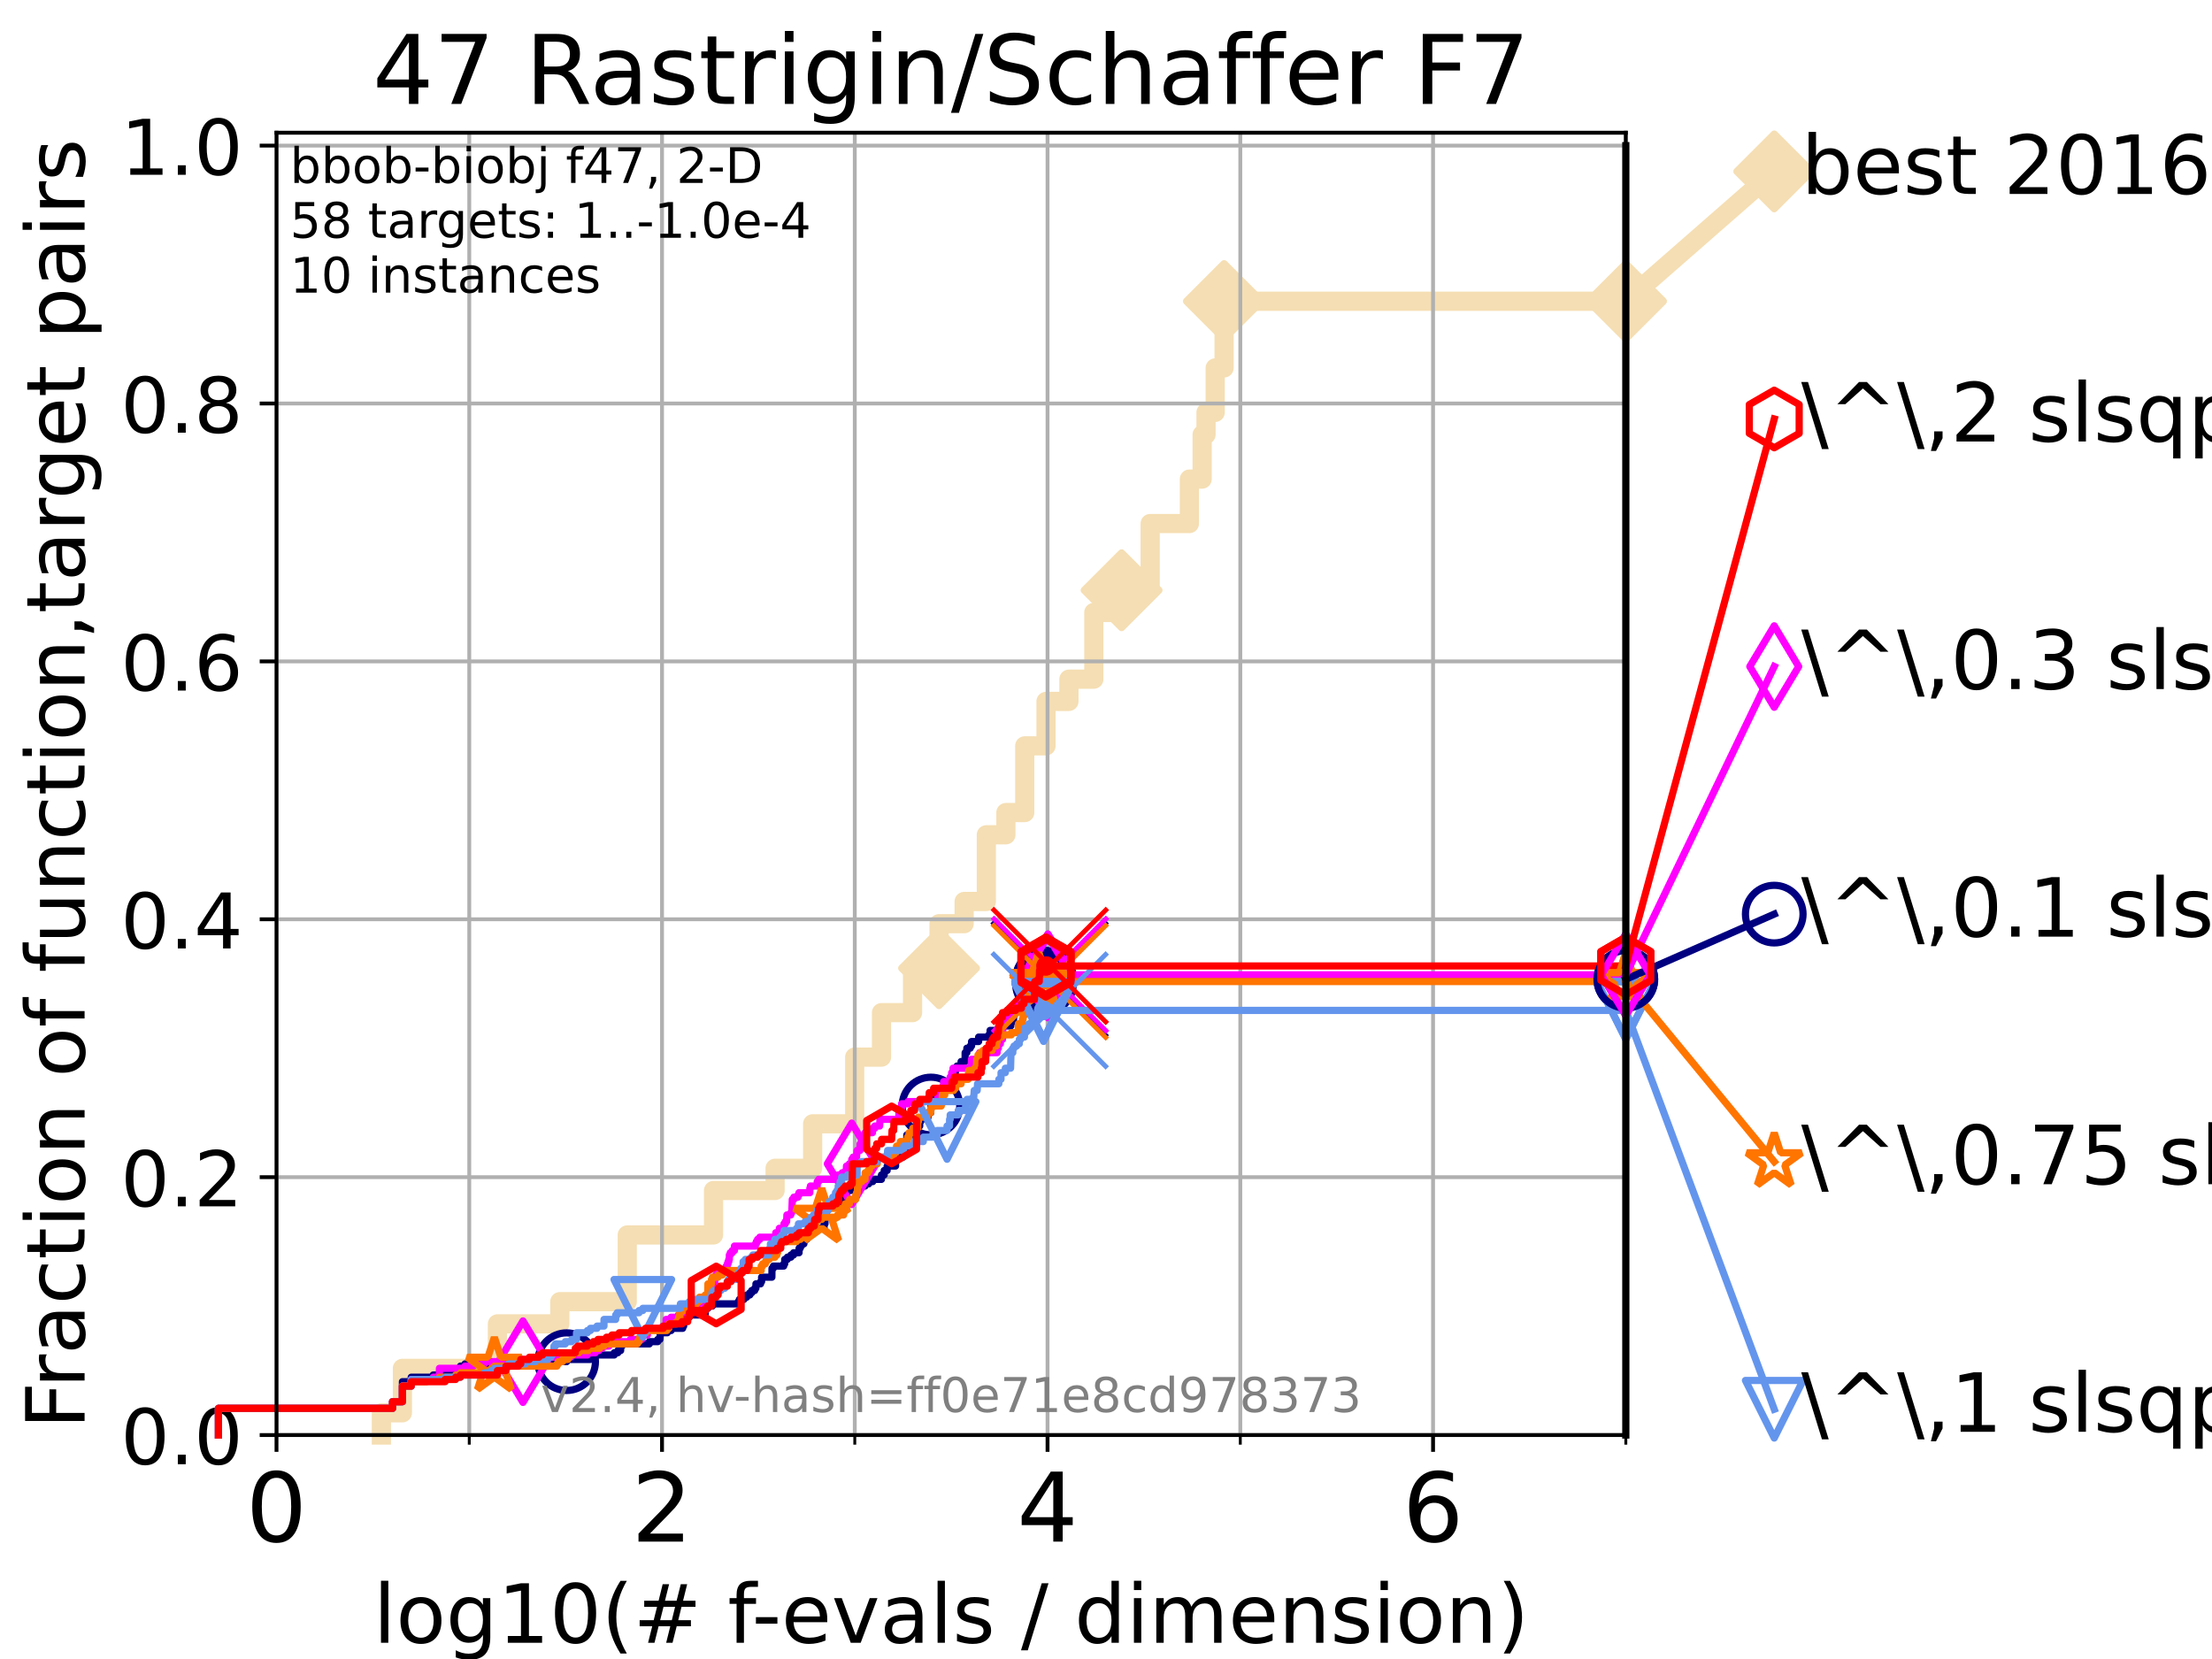<?xml version="1.0" encoding="utf-8" standalone="no"?>
<!DOCTYPE svg PUBLIC "-//W3C//DTD SVG 1.1//EN"
  "http://www.w3.org/Graphics/SVG/1.1/DTD/svg11.dtd">
<!-- Created with matplotlib (https://matplotlib.org/) -->
<svg height="345.6pt" version="1.1" viewBox="0 0 460.8 345.6" width="460.8pt" xmlns="http://www.w3.org/2000/svg" xmlns:xlink="http://www.w3.org/1999/xlink">
 <defs>
  <style type="text/css">*{stroke-linecap:butt;stroke-linejoin:round;}</style>
 </defs>
 <g id="figure_1">
  <g id="patch_1">
   <path d="M 0 345.6 
L 460.8 345.6 
L 460.8 0 
L 0 0 
z
" style="fill:#ffffff;"/>
  </g>
  <g id="axes_1">
   <g id="patch_2">
    <path d="M 57.6 298.944 
L 338.688 298.944 
L 338.688 27.648 
L 57.6 27.648 
z
" style="fill:#ffffff;"/>
   </g>
   <g id="line2d_1">
    <path d="M 79.447 298.944 
L 79.447 294.313 
L 83.83 294.313 
L 83.83 285.05 
L 103.623 285.05 
L 103.623 275.788 
L 116.621 275.788 
L 116.621 271.157 
L 130.665 271.157 
L 130.665 257.263 
L 148.639 257.263 
L 148.639 248.001 
L 161.466 248.001 
L 161.466 243.37 
L 169.288 243.37 
L 169.288 234.107 
L 178.049 234.107 
L 178.049 220.214 
L 183.633 220.214 
L 183.633 210.951 
L 190.102 210.951 
L 190.102 201.689 
L 195.619 201.689 
L 195.619 192.426 
L 200.85 192.426 
L 200.85 187.795 
L 205.474 187.795 
L 205.474 173.901 
L 209.549 173.901 
L 209.549 169.27 
L 213.474 169.27 
L 213.474 155.377 
L 217.904 155.377 
L 217.904 146.114 
L 222.678 146.114 
L 222.678 141.483 
L 227.865 141.483 
L 227.865 127.589 
L 233.649 127.589 
L 233.649 122.958 
L 239.6 122.958 
L 239.6 109.065 
L 247.772 109.065 
L 247.772 99.802 
L 250.426 99.802 
L 250.426 90.54 
L 251.236 90.54 
L 251.236 85.909 
L 253.146 85.909 
L 253.146 76.646 
L 254.997 76.646 
L 254.997 62.753 
L 338.688 62.753 
" style="fill:none;stroke:#f5deb3;stroke-linecap:square;stroke-width:4;"/>
   </g>
   <g id="line2d_2">
    <defs>
     <path d="M 0 7.778 
L 7.778 0 
L 0 -7.778 
L -7.778 0 
z
" id="m73b0745273" style="stroke:#f5deb3;stroke-linejoin:miter;stroke-width:1.5;"/>
    </defs>
    <g>
     <use style="fill:#f5deb3;stroke:#f5deb3;stroke-linejoin:miter;stroke-width:1.5;" x="195.619" xlink:href="#m73b0745273" y="201.689"/>
     <use style="fill:#f5deb3;stroke:#f5deb3;stroke-linejoin:miter;stroke-width:1.5;" x="233.649" xlink:href="#m73b0745273" y="122.958"/>
     <use style="fill:#f5deb3;stroke:#f5deb3;stroke-linejoin:miter;stroke-width:1.5;" x="254.997" xlink:href="#m73b0745273" y="62.753"/>
     <use style="fill:#f5deb3;stroke:#f5deb3;stroke-linejoin:miter;stroke-width:1.5;" x="254.997" xlink:href="#m73b0745273" y="62.753"/>
     <use style="fill:#f5deb3;stroke:#f5deb3;stroke-linejoin:miter;stroke-width:1.5;" x="338.688" xlink:href="#m73b0745273" y="62.753"/>
    </g>
   </g>
   <g id="line2d_3">
    <path style="fill:none;stroke:#f5deb3;stroke-linecap:square;stroke-width:4;"/>
    <g/>
   </g>
   <g id="line2d_4">
    <path d="M 338.688 62.753 
L 369.608 35.706 
" style="fill:none;stroke:#f5deb3;stroke-linecap:square;stroke-width:4;"/>
    <g>
     <use style="fill:#f5deb3;stroke:#f5deb3;stroke-linejoin:miter;stroke-width:1.5;" x="338.688" xlink:href="#m73b0745273" y="62.753"/>
     <use style="fill:#f5deb3;stroke:#f5deb3;stroke-linejoin:miter;stroke-width:1.5;" x="369.608" xlink:href="#m73b0745273" y="35.706"/>
    </g>
   </g>
   <g id="matplotlib.axis_1">
    <g id="xtick_1">
     <g id="line2d_5">
      <path clip-path="url(#pa505bb0cda)" d="M 57.6 298.944 
L 57.6 27.648 
" style="fill:none;stroke:#b0b0b0;stroke-linecap:square;stroke-width:0.8;"/>
     </g>
     <g id="line2d_6">
      <defs>
       <path d="M 0 0 
L 0 3.5 
" id="m08d512ba8c" style="stroke:#000000;stroke-width:0.8;"/>
      </defs>
      <g>
       <use style="stroke:#000000;stroke-width:0.8;" x="57.6" xlink:href="#m08d512ba8c" y="298.944"/>
      </g>
     </g>
     <g id="text_1">
      <!-- 0 -->
      <g transform="translate(51.237 321.141)scale(0.2 -0.2)">
       <defs>
        <path d="M 31.781 66.406 
Q 24.172 66.406 20.328 58.906 
Q 16.5 51.422 16.5 36.375 
Q 16.5 21.391 20.328 13.891 
Q 24.172 6.391 31.781 6.391 
Q 39.453 6.391 43.281 13.891 
Q 47.125 21.391 47.125 36.375 
Q 47.125 51.422 43.281 58.906 
Q 39.453 66.406 31.781 66.406 
z
M 31.781 74.219 
Q 44.047 74.219 50.516 64.516 
Q 56.984 54.828 56.984 36.375 
Q 56.984 17.969 50.516 8.266 
Q 44.047 -1.422 31.781 -1.422 
Q 19.531 -1.422 13.062 8.266 
Q 6.594 17.969 6.594 36.375 
Q 6.594 54.828 13.062 64.516 
Q 19.531 74.219 31.781 74.219 
z
" id="DejaVuSans-48"/>
       </defs>
       <use xlink:href="#DejaVuSans-48"/>
      </g>
     </g>
    </g>
    <g id="xtick_2">
     <g id="line2d_7">
      <path clip-path="url(#pa505bb0cda)" d="M 137.911 298.944 
L 137.911 27.648 
" style="fill:none;stroke:#b0b0b0;stroke-linecap:square;stroke-width:0.8;"/>
     </g>
     <g id="line2d_8">
      <g>
       <use style="stroke:#000000;stroke-width:0.8;" x="137.911" xlink:href="#m08d512ba8c" y="298.944"/>
      </g>
     </g>
     <g id="text_2">
      <!-- 2 -->
      <g transform="translate(131.548 321.141)scale(0.2 -0.2)">
       <defs>
        <path d="M 19.188 8.297 
L 53.609 8.297 
L 53.609 0 
L 7.328 0 
L 7.328 8.297 
Q 12.938 14.109 22.625 23.891 
Q 32.328 33.688 34.812 36.531 
Q 39.547 41.844 41.422 45.531 
Q 43.312 49.219 43.312 52.781 
Q 43.312 58.594 39.234 62.25 
Q 35.156 65.922 28.609 65.922 
Q 23.969 65.922 18.812 64.312 
Q 13.672 62.703 7.812 59.422 
L 7.812 69.391 
Q 13.766 71.781 18.938 73 
Q 24.125 74.219 28.422 74.219 
Q 39.75 74.219 46.484 68.547 
Q 53.219 62.891 53.219 53.422 
Q 53.219 48.922 51.531 44.891 
Q 49.859 40.875 45.406 35.406 
Q 44.188 33.984 37.641 27.219 
Q 31.109 20.453 19.188 8.297 
z
" id="DejaVuSans-50"/>
       </defs>
       <use xlink:href="#DejaVuSans-50"/>
      </g>
     </g>
    </g>
    <g id="xtick_3">
     <g id="line2d_9">
      <path clip-path="url(#pa505bb0cda)" d="M 218.222 298.944 
L 218.222 27.648 
" style="fill:none;stroke:#b0b0b0;stroke-linecap:square;stroke-width:0.8;"/>
     </g>
     <g id="line2d_10">
      <g>
       <use style="stroke:#000000;stroke-width:0.8;" x="218.222" xlink:href="#m08d512ba8c" y="298.944"/>
      </g>
     </g>
     <g id="text_3">
      <!-- 4 -->
      <g transform="translate(211.859 321.141)scale(0.2 -0.2)">
       <defs>
        <path d="M 37.797 64.312 
L 12.891 25.391 
L 37.797 25.391 
z
M 35.203 72.906 
L 47.609 72.906 
L 47.609 25.391 
L 58.016 25.391 
L 58.016 17.188 
L 47.609 17.188 
L 47.609 0 
L 37.797 0 
L 37.797 17.188 
L 4.891 17.188 
L 4.891 26.703 
z
" id="DejaVuSans-52"/>
       </defs>
       <use xlink:href="#DejaVuSans-52"/>
      </g>
     </g>
    </g>
    <g id="xtick_4">
     <g id="line2d_11">
      <path clip-path="url(#pa505bb0cda)" d="M 298.533 298.944 
L 298.533 27.648 
" style="fill:none;stroke:#b0b0b0;stroke-linecap:square;stroke-width:0.8;"/>
     </g>
     <g id="line2d_12">
      <g>
       <use style="stroke:#000000;stroke-width:0.8;" x="298.533" xlink:href="#m08d512ba8c" y="298.944"/>
      </g>
     </g>
     <g id="text_4">
      <!-- 6 -->
      <g transform="translate(292.17 321.141)scale(0.2 -0.2)">
       <defs>
        <path d="M 33.016 40.375 
Q 26.375 40.375 22.484 35.828 
Q 18.609 31.297 18.609 23.391 
Q 18.609 15.531 22.484 10.953 
Q 26.375 6.391 33.016 6.391 
Q 39.656 6.391 43.531 10.953 
Q 47.406 15.531 47.406 23.391 
Q 47.406 31.297 43.531 35.828 
Q 39.656 40.375 33.016 40.375 
z
M 52.594 71.297 
L 52.594 62.312 
Q 48.875 64.062 45.094 64.984 
Q 41.312 65.922 37.594 65.922 
Q 27.828 65.922 22.672 59.328 
Q 17.531 52.734 16.797 39.406 
Q 19.672 43.656 24.016 45.922 
Q 28.375 48.188 33.594 48.188 
Q 44.578 48.188 50.953 41.516 
Q 57.328 34.859 57.328 23.391 
Q 57.328 12.156 50.688 5.359 
Q 44.047 -1.422 33.016 -1.422 
Q 20.359 -1.422 13.672 8.266 
Q 6.984 17.969 6.984 36.375 
Q 6.984 53.656 15.188 63.938 
Q 23.391 74.219 37.203 74.219 
Q 40.922 74.219 44.703 73.484 
Q 48.484 72.75 52.594 71.297 
z
" id="DejaVuSans-54"/>
       </defs>
       <use xlink:href="#DejaVuSans-54"/>
      </g>
     </g>
    </g>
    <g id="xtick_5">
     <g id="line2d_13">
      <path clip-path="url(#pa505bb0cda)" d="M 97.755 298.944 
L 97.755 27.648 
" style="fill:none;stroke:#b0b0b0;stroke-linecap:square;stroke-width:0.8;"/>
     </g>
     <g id="line2d_14">
      <defs>
       <path d="M 0 0 
L 0 2 
" id="mcd605b9dc2" style="stroke:#000000;stroke-width:0.6;"/>
      </defs>
      <g>
       <use style="stroke:#000000;stroke-width:0.6;" x="97.755" xlink:href="#mcd605b9dc2" y="298.944"/>
      </g>
     </g>
    </g>
    <g id="xtick_6">
     <g id="line2d_15">
      <path clip-path="url(#pa505bb0cda)" d="M 178.066 298.944 
L 178.066 27.648 
" style="fill:none;stroke:#b0b0b0;stroke-linecap:square;stroke-width:0.8;"/>
     </g>
     <g id="line2d_16">
      <g>
       <use style="stroke:#000000;stroke-width:0.6;" x="178.066" xlink:href="#mcd605b9dc2" y="298.944"/>
      </g>
     </g>
    </g>
    <g id="xtick_7">
     <g id="line2d_17">
      <path clip-path="url(#pa505bb0cda)" d="M 258.377 298.944 
L 258.377 27.648 
" style="fill:none;stroke:#b0b0b0;stroke-linecap:square;stroke-width:0.8;"/>
     </g>
     <g id="line2d_18">
      <g>
       <use style="stroke:#000000;stroke-width:0.6;" x="258.377" xlink:href="#mcd605b9dc2" y="298.944"/>
      </g>
     </g>
    </g>
    <g id="xtick_8">
     <g id="line2d_19">
      <path clip-path="url(#pa505bb0cda)" d="M 338.688 298.944 
L 338.688 27.648 
" style="fill:none;stroke:#b0b0b0;stroke-linecap:square;stroke-width:0.8;"/>
     </g>
     <g id="line2d_20">
      <g>
       <use style="stroke:#000000;stroke-width:0.6;" x="338.688" xlink:href="#mcd605b9dc2" y="298.944"/>
      </g>
     </g>
    </g>
    <g id="text_5">
     <!-- log10(# f-evals / dimension) -->
     <g transform="translate(77.764 342.218)scale(0.17 -0.17)">
      <defs>
       <path d="M 9.422 75.984 
L 18.406 75.984 
L 18.406 0 
L 9.422 0 
z
" id="DejaVuSans-108"/>
       <path d="M 30.609 48.391 
Q 23.391 48.391 19.188 42.75 
Q 14.984 37.109 14.984 27.297 
Q 14.984 17.484 19.156 11.844 
Q 23.344 6.203 30.609 6.203 
Q 37.797 6.203 41.984 11.859 
Q 46.188 17.531 46.188 27.297 
Q 46.188 37.016 41.984 42.703 
Q 37.797 48.391 30.609 48.391 
z
M 30.609 56 
Q 42.328 56 49.016 48.375 
Q 55.719 40.766 55.719 27.297 
Q 55.719 13.875 49.016 6.219 
Q 42.328 -1.422 30.609 -1.422 
Q 18.844 -1.422 12.172 6.219 
Q 5.516 13.875 5.516 27.297 
Q 5.516 40.766 12.172 48.375 
Q 18.844 56 30.609 56 
z
" id="DejaVuSans-111"/>
       <path d="M 45.406 27.984 
Q 45.406 37.75 41.375 43.109 
Q 37.359 48.484 30.078 48.484 
Q 22.859 48.484 18.828 43.109 
Q 14.797 37.75 14.797 27.984 
Q 14.797 18.266 18.828 12.891 
Q 22.859 7.516 30.078 7.516 
Q 37.359 7.516 41.375 12.891 
Q 45.406 18.266 45.406 27.984 
z
M 54.391 6.781 
Q 54.391 -7.172 48.188 -13.984 
Q 42 -20.797 29.203 -20.797 
Q 24.469 -20.797 20.266 -20.094 
Q 16.062 -19.391 12.109 -17.922 
L 12.109 -9.188 
Q 16.062 -11.328 19.922 -12.344 
Q 23.781 -13.375 27.781 -13.375 
Q 36.625 -13.375 41.016 -8.766 
Q 45.406 -4.156 45.406 5.172 
L 45.406 9.625 
Q 42.625 4.781 38.281 2.391 
Q 33.938 0 27.875 0 
Q 17.828 0 11.672 7.656 
Q 5.516 15.328 5.516 27.984 
Q 5.516 40.672 11.672 48.328 
Q 17.828 56 27.875 56 
Q 33.938 56 38.281 53.609 
Q 42.625 51.219 45.406 46.391 
L 45.406 54.688 
L 54.391 54.688 
z
" id="DejaVuSans-103"/>
       <path d="M 12.406 8.297 
L 28.516 8.297 
L 28.516 63.922 
L 10.984 60.406 
L 10.984 69.391 
L 28.422 72.906 
L 38.281 72.906 
L 38.281 8.297 
L 54.391 8.297 
L 54.391 0 
L 12.406 0 
z
" id="DejaVuSans-49"/>
       <path d="M 31 75.875 
Q 24.469 64.656 21.281 53.656 
Q 18.109 42.672 18.109 31.391 
Q 18.109 20.125 21.312 9.062 
Q 24.516 -2 31 -13.188 
L 23.188 -13.188 
Q 15.875 -1.703 12.234 9.375 
Q 8.594 20.453 8.594 31.391 
Q 8.594 42.281 12.203 53.312 
Q 15.828 64.359 23.188 75.875 
z
" id="DejaVuSans-40"/>
       <path d="M 51.125 44 
L 36.922 44 
L 32.812 27.688 
L 47.125 27.688 
z
M 43.797 71.781 
L 38.719 51.516 
L 52.984 51.516 
L 58.109 71.781 
L 65.922 71.781 
L 60.891 51.516 
L 76.125 51.516 
L 76.125 44 
L 58.984 44 
L 54.984 27.688 
L 70.516 27.688 
L 70.516 20.219 
L 53.078 20.219 
L 48 0 
L 40.188 0 
L 45.219 20.219 
L 30.906 20.219 
L 25.875 0 
L 18.016 0 
L 23.094 20.219 
L 7.719 20.219 
L 7.719 27.688 
L 24.906 27.688 
L 29 44 
L 13.281 44 
L 13.281 51.516 
L 30.906 51.516 
L 35.891 71.781 
z
" id="DejaVuSans-35"/>
       <path id="DejaVuSans-32"/>
       <path d="M 37.109 75.984 
L 37.109 68.5 
L 28.516 68.5 
Q 23.688 68.5 21.797 66.547 
Q 19.922 64.594 19.922 59.516 
L 19.922 54.688 
L 34.719 54.688 
L 34.719 47.703 
L 19.922 47.703 
L 19.922 0 
L 10.891 0 
L 10.891 47.703 
L 2.297 47.703 
L 2.297 54.688 
L 10.891 54.688 
L 10.891 58.5 
Q 10.891 67.625 15.141 71.797 
Q 19.391 75.984 28.609 75.984 
z
" id="DejaVuSans-102"/>
       <path d="M 4.891 31.391 
L 31.203 31.391 
L 31.203 23.391 
L 4.891 23.391 
z
" id="DejaVuSans-45"/>
       <path d="M 56.203 29.594 
L 56.203 25.203 
L 14.891 25.203 
Q 15.484 15.922 20.484 11.062 
Q 25.484 6.203 34.422 6.203 
Q 39.594 6.203 44.453 7.469 
Q 49.312 8.734 54.109 11.281 
L 54.109 2.781 
Q 49.266 0.734 44.188 -0.344 
Q 39.109 -1.422 33.891 -1.422 
Q 20.797 -1.422 13.156 6.188 
Q 5.516 13.812 5.516 26.812 
Q 5.516 40.234 12.766 48.109 
Q 20.016 56 32.328 56 
Q 43.359 56 49.781 48.891 
Q 56.203 41.797 56.203 29.594 
z
M 47.219 32.234 
Q 47.125 39.594 43.094 43.984 
Q 39.062 48.391 32.422 48.391 
Q 24.906 48.391 20.391 44.141 
Q 15.875 39.891 15.188 32.172 
z
" id="DejaVuSans-101"/>
       <path d="M 2.984 54.688 
L 12.5 54.688 
L 29.594 8.797 
L 46.688 54.688 
L 56.203 54.688 
L 35.688 0 
L 23.484 0 
z
" id="DejaVuSans-118"/>
       <path d="M 34.281 27.484 
Q 23.391 27.484 19.188 25 
Q 14.984 22.516 14.984 16.5 
Q 14.984 11.719 18.141 8.906 
Q 21.297 6.109 26.703 6.109 
Q 34.188 6.109 38.703 11.406 
Q 43.219 16.703 43.219 25.484 
L 43.219 27.484 
z
M 52.203 31.203 
L 52.203 0 
L 43.219 0 
L 43.219 8.297 
Q 40.141 3.328 35.547 0.953 
Q 30.953 -1.422 24.312 -1.422 
Q 15.922 -1.422 10.953 3.297 
Q 6 8.016 6 15.922 
Q 6 25.141 12.172 29.828 
Q 18.359 34.516 30.609 34.516 
L 43.219 34.516 
L 43.219 35.406 
Q 43.219 41.609 39.141 45 
Q 35.062 48.391 27.688 48.391 
Q 23 48.391 18.547 47.266 
Q 14.109 46.141 10.016 43.891 
L 10.016 52.203 
Q 14.938 54.109 19.578 55.047 
Q 24.219 56 28.609 56 
Q 40.484 56 46.344 49.844 
Q 52.203 43.703 52.203 31.203 
z
" id="DejaVuSans-97"/>
       <path d="M 44.281 53.078 
L 44.281 44.578 
Q 40.484 46.531 36.375 47.5 
Q 32.281 48.484 27.875 48.484 
Q 21.188 48.484 17.844 46.438 
Q 14.5 44.391 14.5 40.281 
Q 14.5 37.156 16.891 35.375 
Q 19.281 33.594 26.516 31.984 
L 29.594 31.297 
Q 39.156 29.25 43.188 25.516 
Q 47.219 21.781 47.219 15.094 
Q 47.219 7.469 41.188 3.016 
Q 35.156 -1.422 24.609 -1.422 
Q 20.219 -1.422 15.453 -0.562 
Q 10.688 0.297 5.422 2 
L 5.422 11.281 
Q 10.406 8.688 15.234 7.391 
Q 20.062 6.109 24.812 6.109 
Q 31.156 6.109 34.562 8.281 
Q 37.984 10.453 37.984 14.406 
Q 37.984 18.062 35.516 20.016 
Q 33.062 21.969 24.703 23.781 
L 21.578 24.516 
Q 13.234 26.266 9.516 29.906 
Q 5.812 33.547 5.812 39.891 
Q 5.812 47.609 11.281 51.797 
Q 16.75 56 26.812 56 
Q 31.781 56 36.172 55.266 
Q 40.578 54.547 44.281 53.078 
z
" id="DejaVuSans-115"/>
       <path d="M 25.391 72.906 
L 33.688 72.906 
L 8.297 -9.281 
L 0 -9.281 
z
" id="DejaVuSans-47"/>
       <path d="M 45.406 46.391 
L 45.406 75.984 
L 54.391 75.984 
L 54.391 0 
L 45.406 0 
L 45.406 8.203 
Q 42.578 3.328 38.25 0.953 
Q 33.938 -1.422 27.875 -1.422 
Q 17.969 -1.422 11.734 6.484 
Q 5.516 14.406 5.516 27.297 
Q 5.516 40.188 11.734 48.094 
Q 17.969 56 27.875 56 
Q 33.938 56 38.25 53.625 
Q 42.578 51.266 45.406 46.391 
z
M 14.797 27.297 
Q 14.797 17.391 18.875 11.75 
Q 22.953 6.109 30.078 6.109 
Q 37.203 6.109 41.297 11.75 
Q 45.406 17.391 45.406 27.297 
Q 45.406 37.203 41.297 42.844 
Q 37.203 48.484 30.078 48.484 
Q 22.953 48.484 18.875 42.844 
Q 14.797 37.203 14.797 27.297 
z
" id="DejaVuSans-100"/>
       <path d="M 9.422 54.688 
L 18.406 54.688 
L 18.406 0 
L 9.422 0 
z
M 9.422 75.984 
L 18.406 75.984 
L 18.406 64.594 
L 9.422 64.594 
z
" id="DejaVuSans-105"/>
       <path d="M 52 44.188 
Q 55.375 50.25 60.062 53.125 
Q 64.75 56 71.094 56 
Q 79.641 56 84.281 50.016 
Q 88.922 44.047 88.922 33.016 
L 88.922 0 
L 79.891 0 
L 79.891 32.719 
Q 79.891 40.578 77.094 44.375 
Q 74.312 48.188 68.609 48.188 
Q 61.625 48.188 57.562 43.547 
Q 53.516 38.922 53.516 30.906 
L 53.516 0 
L 44.484 0 
L 44.484 32.719 
Q 44.484 40.625 41.703 44.406 
Q 38.922 48.188 33.109 48.188 
Q 26.219 48.188 22.156 43.531 
Q 18.109 38.875 18.109 30.906 
L 18.109 0 
L 9.078 0 
L 9.078 54.688 
L 18.109 54.688 
L 18.109 46.188 
Q 21.188 51.219 25.484 53.609 
Q 29.781 56 35.688 56 
Q 41.656 56 45.828 52.969 
Q 50 49.953 52 44.188 
z
" id="DejaVuSans-109"/>
       <path d="M 54.891 33.016 
L 54.891 0 
L 45.906 0 
L 45.906 32.719 
Q 45.906 40.484 42.875 44.328 
Q 39.844 48.188 33.797 48.188 
Q 26.516 48.188 22.312 43.547 
Q 18.109 38.922 18.109 30.906 
L 18.109 0 
L 9.078 0 
L 9.078 54.688 
L 18.109 54.688 
L 18.109 46.188 
Q 21.344 51.125 25.703 53.562 
Q 30.078 56 35.797 56 
Q 45.219 56 50.047 50.172 
Q 54.891 44.344 54.891 33.016 
z
" id="DejaVuSans-110"/>
       <path d="M 8.016 75.875 
L 15.828 75.875 
Q 23.141 64.359 26.781 53.312 
Q 30.422 42.281 30.422 31.391 
Q 30.422 20.453 26.781 9.375 
Q 23.141 -1.703 15.828 -13.188 
L 8.016 -13.188 
Q 14.5 -2 17.703 9.062 
Q 20.906 20.125 20.906 31.391 
Q 20.906 42.672 17.703 53.656 
Q 14.5 64.656 8.016 75.875 
z
" id="DejaVuSans-41"/>
      </defs>
      <use xlink:href="#DejaVuSans-108"/>
      <use x="27.783" xlink:href="#DejaVuSans-111"/>
      <use x="88.965" xlink:href="#DejaVuSans-103"/>
      <use x="152.441" xlink:href="#DejaVuSans-49"/>
      <use x="216.064" xlink:href="#DejaVuSans-48"/>
      <use x="279.688" xlink:href="#DejaVuSans-40"/>
      <use x="318.701" xlink:href="#DejaVuSans-35"/>
      <use x="402.49" xlink:href="#DejaVuSans-32"/>
      <use x="434.277" xlink:href="#DejaVuSans-102"/>
      <use x="463.982" xlink:href="#DejaVuSans-45"/>
      <use x="500.066" xlink:href="#DejaVuSans-101"/>
      <use x="561.59" xlink:href="#DejaVuSans-118"/>
      <use x="620.77" xlink:href="#DejaVuSans-97"/>
      <use x="682.049" xlink:href="#DejaVuSans-108"/>
      <use x="709.832" xlink:href="#DejaVuSans-115"/>
      <use x="761.932" xlink:href="#DejaVuSans-32"/>
      <use x="793.719" xlink:href="#DejaVuSans-47"/>
      <use x="827.41" xlink:href="#DejaVuSans-32"/>
      <use x="859.197" xlink:href="#DejaVuSans-100"/>
      <use x="922.674" xlink:href="#DejaVuSans-105"/>
      <use x="950.457" xlink:href="#DejaVuSans-109"/>
      <use x="1047.869" xlink:href="#DejaVuSans-101"/>
      <use x="1109.393" xlink:href="#DejaVuSans-110"/>
      <use x="1172.771" xlink:href="#DejaVuSans-115"/>
      <use x="1224.871" xlink:href="#DejaVuSans-105"/>
      <use x="1252.654" xlink:href="#DejaVuSans-111"/>
      <use x="1313.836" xlink:href="#DejaVuSans-110"/>
      <use x="1377.215" xlink:href="#DejaVuSans-41"/>
     </g>
    </g>
   </g>
   <g id="matplotlib.axis_2">
    <g id="ytick_1">
     <g id="line2d_21">
      <path clip-path="url(#pa505bb0cda)" d="M 57.6 298.944 
L 338.688 298.944 
" style="fill:none;stroke:#b0b0b0;stroke-linecap:square;stroke-width:0.8;"/>
     </g>
     <g id="line2d_22">
      <defs>
       <path d="M 0 0 
L -3.5 0 
" id="m4724187a9b" style="stroke:#000000;stroke-width:0.8;"/>
      </defs>
      <g>
       <use style="stroke:#000000;stroke-width:0.8;" x="57.6" xlink:href="#m4724187a9b" y="298.944"/>
      </g>
     </g>
     <g id="text_6">
      <!-- 0.0 -->
      <g transform="translate(25.155 305.023)scale(0.16 -0.16)">
       <defs>
        <path d="M 10.688 12.406 
L 21 12.406 
L 21 0 
L 10.688 0 
z
" id="DejaVuSans-46"/>
       </defs>
       <use xlink:href="#DejaVuSans-48"/>
       <use x="63.623" xlink:href="#DejaVuSans-46"/>
       <use x="95.41" xlink:href="#DejaVuSans-48"/>
      </g>
     </g>
    </g>
    <g id="ytick_2">
     <g id="line2d_23">
      <path clip-path="url(#pa505bb0cda)" d="M 57.6 245.222 
L 338.688 245.222 
" style="fill:none;stroke:#b0b0b0;stroke-linecap:square;stroke-width:0.8;"/>
     </g>
     <g id="line2d_24">
      <g>
       <use style="stroke:#000000;stroke-width:0.8;" x="57.6" xlink:href="#m4724187a9b" y="245.222"/>
      </g>
     </g>
     <g id="text_7">
      <!-- 0.2 -->
      <g transform="translate(25.155 251.301)scale(0.16 -0.16)">
       <use xlink:href="#DejaVuSans-48"/>
       <use x="63.623" xlink:href="#DejaVuSans-46"/>
       <use x="95.41" xlink:href="#DejaVuSans-50"/>
      </g>
     </g>
    </g>
    <g id="ytick_3">
     <g id="line2d_25">
      <path clip-path="url(#pa505bb0cda)" d="M 57.6 191.5 
L 338.688 191.5 
" style="fill:none;stroke:#b0b0b0;stroke-linecap:square;stroke-width:0.8;"/>
     </g>
     <g id="line2d_26">
      <g>
       <use style="stroke:#000000;stroke-width:0.8;" x="57.6" xlink:href="#m4724187a9b" y="191.5"/>
      </g>
     </g>
     <g id="text_8">
      <!-- 0.4 -->
      <g transform="translate(25.155 197.579)scale(0.16 -0.16)">
       <use xlink:href="#DejaVuSans-48"/>
       <use x="63.623" xlink:href="#DejaVuSans-46"/>
       <use x="95.41" xlink:href="#DejaVuSans-52"/>
      </g>
     </g>
    </g>
    <g id="ytick_4">
     <g id="line2d_27">
      <path clip-path="url(#pa505bb0cda)" d="M 57.6 137.778 
L 338.688 137.778 
" style="fill:none;stroke:#b0b0b0;stroke-linecap:square;stroke-width:0.8;"/>
     </g>
     <g id="line2d_28">
      <g>
       <use style="stroke:#000000;stroke-width:0.8;" x="57.6" xlink:href="#m4724187a9b" y="137.778"/>
      </g>
     </g>
     <g id="text_9">
      <!-- 0.6 -->
      <g transform="translate(25.155 143.857)scale(0.16 -0.16)">
       <use xlink:href="#DejaVuSans-48"/>
       <use x="63.623" xlink:href="#DejaVuSans-46"/>
       <use x="95.41" xlink:href="#DejaVuSans-54"/>
      </g>
     </g>
    </g>
    <g id="ytick_5">
     <g id="line2d_29">
      <path clip-path="url(#pa505bb0cda)" d="M 57.6 84.056 
L 338.688 84.056 
" style="fill:none;stroke:#b0b0b0;stroke-linecap:square;stroke-width:0.8;"/>
     </g>
     <g id="line2d_30">
      <g>
       <use style="stroke:#000000;stroke-width:0.8;" x="57.6" xlink:href="#m4724187a9b" y="84.056"/>
      </g>
     </g>
     <g id="text_10">
      <!-- 0.8 -->
      <g transform="translate(25.155 90.135)scale(0.16 -0.16)">
       <defs>
        <path d="M 31.781 34.625 
Q 24.75 34.625 20.719 30.859 
Q 16.703 27.094 16.703 20.516 
Q 16.703 13.922 20.719 10.156 
Q 24.75 6.391 31.781 6.391 
Q 38.812 6.391 42.859 10.172 
Q 46.922 13.969 46.922 20.516 
Q 46.922 27.094 42.891 30.859 
Q 38.875 34.625 31.781 34.625 
z
M 21.922 38.812 
Q 15.578 40.375 12.031 44.719 
Q 8.5 49.078 8.5 55.328 
Q 8.5 64.062 14.719 69.141 
Q 20.953 74.219 31.781 74.219 
Q 42.672 74.219 48.875 69.141 
Q 55.078 64.062 55.078 55.328 
Q 55.078 49.078 51.531 44.719 
Q 48 40.375 41.703 38.812 
Q 48.828 37.156 52.797 32.312 
Q 56.781 27.484 56.781 20.516 
Q 56.781 9.906 50.312 4.234 
Q 43.844 -1.422 31.781 -1.422 
Q 19.734 -1.422 13.25 4.234 
Q 6.781 9.906 6.781 20.516 
Q 6.781 27.484 10.781 32.312 
Q 14.797 37.156 21.922 38.812 
z
M 18.312 54.391 
Q 18.312 48.734 21.844 45.562 
Q 25.391 42.391 31.781 42.391 
Q 38.141 42.391 41.719 45.562 
Q 45.312 48.734 45.312 54.391 
Q 45.312 60.062 41.719 63.234 
Q 38.141 66.406 31.781 66.406 
Q 25.391 66.406 21.844 63.234 
Q 18.312 60.062 18.312 54.391 
z
" id="DejaVuSans-56"/>
       </defs>
       <use xlink:href="#DejaVuSans-48"/>
       <use x="63.623" xlink:href="#DejaVuSans-46"/>
       <use x="95.41" xlink:href="#DejaVuSans-56"/>
      </g>
     </g>
    </g>
    <g id="ytick_6">
     <g id="line2d_31">
      <path clip-path="url(#pa505bb0cda)" d="M 57.6 30.334 
L 338.688 30.334 
" style="fill:none;stroke:#b0b0b0;stroke-linecap:square;stroke-width:0.8;"/>
     </g>
     <g id="line2d_32">
      <g>
       <use style="stroke:#000000;stroke-width:0.8;" x="57.6" xlink:href="#m4724187a9b" y="30.334"/>
      </g>
     </g>
     <g id="text_11">
      <!-- 1.0 -->
      <g transform="translate(25.155 36.413)scale(0.16 -0.16)">
       <use xlink:href="#DejaVuSans-49"/>
       <use x="63.623" xlink:href="#DejaVuSans-46"/>
       <use x="95.41" xlink:href="#DejaVuSans-48"/>
      </g>
     </g>
    </g>
    <g id="text_12">
     <!-- Fraction of function,target pairs -->
     <g transform="translate(17.62 297.681)rotate(-90)scale(0.17 -0.17)">
      <defs>
       <path d="M 9.812 72.906 
L 51.703 72.906 
L 51.703 64.594 
L 19.672 64.594 
L 19.672 43.109 
L 48.578 43.109 
L 48.578 34.812 
L 19.672 34.812 
L 19.672 0 
L 9.812 0 
z
" id="DejaVuSans-70"/>
       <path d="M 41.109 46.297 
Q 39.594 47.172 37.812 47.578 
Q 36.031 48 33.891 48 
Q 26.266 48 22.188 43.047 
Q 18.109 38.094 18.109 28.812 
L 18.109 0 
L 9.078 0 
L 9.078 54.688 
L 18.109 54.688 
L 18.109 46.188 
Q 20.953 51.172 25.484 53.578 
Q 30.031 56 36.531 56 
Q 37.453 56 38.578 55.875 
Q 39.703 55.766 41.062 55.516 
z
" id="DejaVuSans-114"/>
       <path d="M 48.781 52.594 
L 48.781 44.188 
Q 44.969 46.297 41.141 47.344 
Q 37.312 48.391 33.406 48.391 
Q 24.656 48.391 19.812 42.844 
Q 14.984 37.312 14.984 27.297 
Q 14.984 17.281 19.812 11.734 
Q 24.656 6.203 33.406 6.203 
Q 37.312 6.203 41.141 7.25 
Q 44.969 8.297 48.781 10.406 
L 48.781 2.094 
Q 45.016 0.344 40.984 -0.531 
Q 36.969 -1.422 32.422 -1.422 
Q 20.062 -1.422 12.781 6.344 
Q 5.516 14.109 5.516 27.297 
Q 5.516 40.672 12.859 48.328 
Q 20.219 56 33.016 56 
Q 37.156 56 41.109 55.141 
Q 45.062 54.297 48.781 52.594 
z
" id="DejaVuSans-99"/>
       <path d="M 18.312 70.219 
L 18.312 54.688 
L 36.812 54.688 
L 36.812 47.703 
L 18.312 47.703 
L 18.312 18.016 
Q 18.312 11.328 20.141 9.422 
Q 21.969 7.516 27.594 7.516 
L 36.812 7.516 
L 36.812 0 
L 27.594 0 
Q 17.188 0 13.234 3.875 
Q 9.281 7.766 9.281 18.016 
L 9.281 47.703 
L 2.688 47.703 
L 2.688 54.688 
L 9.281 54.688 
L 9.281 70.219 
z
" id="DejaVuSans-116"/>
       <path d="M 8.5 21.578 
L 8.5 54.688 
L 17.484 54.688 
L 17.484 21.922 
Q 17.484 14.156 20.5 10.266 
Q 23.531 6.391 29.594 6.391 
Q 36.859 6.391 41.078 11.031 
Q 45.312 15.672 45.312 23.688 
L 45.312 54.688 
L 54.297 54.688 
L 54.297 0 
L 45.312 0 
L 45.312 8.406 
Q 42.047 3.422 37.719 1 
Q 33.406 -1.422 27.688 -1.422 
Q 18.266 -1.422 13.375 4.438 
Q 8.5 10.297 8.5 21.578 
z
M 31.109 56 
z
" id="DejaVuSans-117"/>
       <path d="M 11.719 12.406 
L 22.016 12.406 
L 22.016 4 
L 14.016 -11.625 
L 7.719 -11.625 
L 11.719 4 
z
" id="DejaVuSans-44"/>
       <path d="M 18.109 8.203 
L 18.109 -20.797 
L 9.078 -20.797 
L 9.078 54.688 
L 18.109 54.688 
L 18.109 46.391 
Q 20.953 51.266 25.266 53.625 
Q 29.594 56 35.594 56 
Q 45.562 56 51.781 48.094 
Q 58.016 40.188 58.016 27.297 
Q 58.016 14.406 51.781 6.484 
Q 45.562 -1.422 35.594 -1.422 
Q 29.594 -1.422 25.266 0.953 
Q 20.953 3.328 18.109 8.203 
z
M 48.688 27.297 
Q 48.688 37.203 44.609 42.844 
Q 40.531 48.484 33.406 48.484 
Q 26.266 48.484 22.188 42.844 
Q 18.109 37.203 18.109 27.297 
Q 18.109 17.391 22.188 11.75 
Q 26.266 6.109 33.406 6.109 
Q 40.531 6.109 44.609 11.75 
Q 48.688 17.391 48.688 27.297 
z
" id="DejaVuSans-112"/>
      </defs>
      <use xlink:href="#DejaVuSans-70"/>
      <use x="50.27" xlink:href="#DejaVuSans-114"/>
      <use x="91.383" xlink:href="#DejaVuSans-97"/>
      <use x="152.662" xlink:href="#DejaVuSans-99"/>
      <use x="207.643" xlink:href="#DejaVuSans-116"/>
      <use x="246.852" xlink:href="#DejaVuSans-105"/>
      <use x="274.635" xlink:href="#DejaVuSans-111"/>
      <use x="335.816" xlink:href="#DejaVuSans-110"/>
      <use x="399.195" xlink:href="#DejaVuSans-32"/>
      <use x="430.982" xlink:href="#DejaVuSans-111"/>
      <use x="492.164" xlink:href="#DejaVuSans-102"/>
      <use x="527.369" xlink:href="#DejaVuSans-32"/>
      <use x="559.156" xlink:href="#DejaVuSans-102"/>
      <use x="594.361" xlink:href="#DejaVuSans-117"/>
      <use x="657.74" xlink:href="#DejaVuSans-110"/>
      <use x="721.119" xlink:href="#DejaVuSans-99"/>
      <use x="776.1" xlink:href="#DejaVuSans-116"/>
      <use x="815.309" xlink:href="#DejaVuSans-105"/>
      <use x="843.092" xlink:href="#DejaVuSans-111"/>
      <use x="904.273" xlink:href="#DejaVuSans-110"/>
      <use x="967.652" xlink:href="#DejaVuSans-44"/>
      <use x="999.439" xlink:href="#DejaVuSans-116"/>
      <use x="1038.648" xlink:href="#DejaVuSans-97"/>
      <use x="1099.928" xlink:href="#DejaVuSans-114"/>
      <use x="1139.291" xlink:href="#DejaVuSans-103"/>
      <use x="1202.768" xlink:href="#DejaVuSans-101"/>
      <use x="1264.291" xlink:href="#DejaVuSans-116"/>
      <use x="1303.5" xlink:href="#DejaVuSans-32"/>
      <use x="1335.287" xlink:href="#DejaVuSans-112"/>
      <use x="1398.764" xlink:href="#DejaVuSans-97"/>
      <use x="1460.043" xlink:href="#DejaVuSans-105"/>
      <use x="1487.826" xlink:href="#DejaVuSans-114"/>
      <use x="1528.939" xlink:href="#DejaVuSans-115"/>
     </g>
    </g>
   </g>
   <g id="line2d_33">
    <defs>
     <path d="M 0 1.5 
C 0.398 1.5 0.779 1.342 1.061 1.061 
C 1.342 0.779 1.5 0.398 1.5 0 
C 1.5 -0.398 1.342 -0.779 1.061 -1.061 
C 0.779 -1.342 0.398 -1.5 0 -1.5 
C -0.398 -1.5 -0.779 -1.342 -1.061 -1.061 
C -1.342 -0.779 -1.5 -0.398 -1.5 0 
C -1.5 0.398 -1.342 0.779 -1.061 1.061 
C -0.779 1.342 -0.398 1.5 0 1.5 
z
" id="mac71c823d2" style="stroke:#f5deb3;"/>
    </defs>
    <g>
     <use style="fill:#f5deb3;stroke:#f5deb3;" x="254.997" xlink:href="#mac71c823d2" y="62.753"/>
     <use style="fill:#f5deb3;stroke:#f5deb3;" x="254.997" xlink:href="#mac71c823d2" y="62.753"/>
    </g>
   </g>
   <g id="line2d_34">
    <defs>
     <path d="M 0 1.5 
C 0.398 1.5 0.779 1.342 1.061 1.061 
C 1.342 0.779 1.5 0.398 1.5 0 
C 1.5 -0.398 1.342 -0.779 1.061 -1.061 
C 0.779 -1.342 0.398 -1.5 0 -1.5 
C -0.398 -1.5 -0.779 -1.342 -1.061 -1.061 
C -1.342 -0.779 -1.5 -0.398 -1.5 0 
C -1.5 0.398 -1.342 0.779 -1.061 1.061 
C -0.779 1.342 -0.398 1.5 0 1.5 
z
" id="m0f3145ee07" style="stroke:#000080;"/>
    </defs>
    <g>
     <use style="fill:#000080;stroke:#000080;" x="217.581" xlink:href="#m0f3145ee07" y="204.004"/>
     <use style="fill:#000080;stroke:#000080;" x="217.581" xlink:href="#m0f3145ee07" y="204.004"/>
    </g>
   </g>
   <g id="line2d_35">
    <path d="M 45.512 298.944 
L 45.512 293.387 
L 81.776 293.387 
L 81.776 291.997 
L 83.83 291.997 
L 83.83 287.829 
L 85.667 287.829 
L 85.667 286.903 
L 90.243 286.903 
L 90.243 286.44 
L 92.738 286.44 
L 92.738 285.514 
L 95.918 285.514 
L 95.918 284.587 
L 96.861 284.587 
L 96.861 284.124 
L 111.506 284.124 
L 111.506 283.661 
L 118.04 283.661 
L 118.04 283.198 
L 122.989 283.198 
L 122.989 282.735 
L 123.394 282.735 
L 123.394 282.272 
L 127.954 282.272 
L 127.954 281.809 
L 128.709 281.809 
L 128.709 281.345 
L 129.291 281.345 
L 129.291 280.419 
L 129.574 280.419 
L 129.574 279.956 
L 135.281 279.956 
L 135.281 279.493 
L 137.016 279.493 
L 137.016 279.03 
L 137.469 279.03 
L 137.559 277.64 
L 139.009 277.64 
L 139.009 277.177 
L 139.809 277.177 
L 139.809 276.714 
L 142.216 276.714 
L 142.216 276.251 
L 142.419 276.251 
L 142.419 274.862 
L 142.553 274.862 
L 142.553 274.399 
L 143.591 274.399 
L 143.591 273.935 
L 146.906 273.935 
L 146.958 272.546 
L 147.47 272.546 
L 147.47 272.083 
L 148.402 272.083 
L 148.402 271.62 
L 153.785 271.62 
L 153.785 271.157 
L 154.029 271.157 
L 154.029 270.694 
L 154.972 270.694 
L 154.972 270.231 
L 155.552 270.231 
L 155.552 269.767 
L 156.206 269.767 
L 156.206 269.304 
L 156.599 269.304 
L 156.599 268.841 
L 157.215 268.841 
L 157.215 268.378 
L 157.472 268.378 
L 157.472 267.452 
L 158.439 267.452 
L 158.439 266.989 
L 158.653 266.989 
L 158.653 266.062 
L 160.798 266.062 
L 160.821 264.21 
L 161.1 264.21 
L 161.1 263.747 
L 163.267 263.747 
L 163.267 263.284 
L 163.469 263.284 
L 163.469 262.357 
L 164.024 262.357 
L 164.024 261.894 
L 164.769 261.894 
L 164.769 261.431 
L 165.321 261.431 
L 165.321 260.968 
L 166.46 260.968 
L 166.46 260.042 
L 166.696 260.042 
L 166.696 259.579 
L 166.929 259.579 
L 166.929 259.116 
L 167.465 259.116 
L 167.465 258.653 
L 167.593 258.653 
L 167.593 258.189 
L 168.048 258.189 
L 168.048 257.726 
L 168.355 257.726 
L 168.355 257.263 
L 168.776 257.263 
L 168.776 256.337 
L 169.489 256.337 
L 169.489 255.874 
L 171.671 255.874 
L 171.671 254.948 
L 171.859 254.948 
L 171.859 253.558 
L 172.118 253.558 
L 172.167 252.169 
L 172.289 252.169 
L 172.289 251.706 
L 172.909 251.706 
L 172.909 251.243 
L 173.142 251.243 
L 173.142 250.779 
L 175.985 250.779 
L 176.063 248.464 
L 176.422 248.464 
L 176.422 248.001 
L 177.254 248.001 
L 177.254 247.538 
L 177.803 247.538 
L 177.803 247.075 
L 180.213 247.075 
L 180.213 246.611 
L 180.982 246.611 
L 180.982 246.148 
L 181.818 246.148 
L 181.818 245.685 
L 183.62 245.685 
L 183.62 244.759 
L 184.194 244.759 
L 184.194 243.833 
L 184.809 243.833 
L 184.809 242.906 
L 186.565 242.906 
L 186.565 241.98 
L 186.699 241.98 
L 186.699 241.054 
L 188.107 241.054 
L 188.107 240.128 
L 188.278 240.128 
L 188.278 239.665 
L 188.842 239.665 
L 188.903 236.423 
L 190.319 236.423 
L 190.319 235.496 
L 190.619 235.496 
L 190.619 235.033 
L 191.076 235.033 
L 191.076 234.57 
L 191.593 234.57 
L 191.593 233.644 
L 191.793 233.644 
L 191.793 233.181 
L 192.146 233.181 
L 192.146 232.718 
L 193.341 232.718 
L 193.341 231.792 
L 193.902 231.792 
L 193.934 230.402 
L 194.656 230.402 
L 194.676 228.087 
L 196.097 228.087 
L 196.097 227.623 
L 196.682 227.623 
L 196.682 226.697 
L 198.032 226.697 
L 198.032 225.771 
L 198.288 225.771 
L 198.321 224.382 
L 198.792 224.382 
L 198.792 223.455 
L 199.016 223.455 
L 199.016 222.529 
L 199.375 222.529 
L 199.375 222.066 
L 200.212 222.066 
L 200.212 221.14 
L 201.052 221.14 
L 201.056 219.287 
L 201.412 219.287 
L 201.412 218.361 
L 202.12 218.361 
L 202.12 217.898 
L 202.392 217.898 
L 202.392 216.972 
L 203.865 216.972 
L 203.865 216.045 
L 205.985 216.045 
L 205.985 215.582 
L 206.248 215.582 
L 206.248 214.656 
L 208.734 214.656 
L 208.734 213.73 
L 210.566 213.73 
L 210.579 212.804 
L 211.112 212.804 
L 211.219 210.951 
L 211.652 210.951 
L 211.652 210.025 
L 211.768 210.025 
L 211.787 208.635 
L 212.906 208.635 
L 212.906 207.709 
L 213.018 207.709 
L 213.018 207.246 
L 213.477 207.246 
L 213.477 206.32 
L 216.689 206.32 
L 216.776 205.394 
L 217.456 205.394 
L 217.456 204.931 
L 217.581 204.931 
L 217.581 204.004 
L 338.688 204.004 
L 338.688 204.004 
" style="fill:none;stroke:#000080;stroke-linecap:square;stroke-width:1.5;"/>
   </g>
   <g id="line2d_36">
    <defs>
     <path d="M 0 6 
C 1.591 6 3.117 5.368 4.243 4.243 
C 5.368 3.117 6 1.591 6 0 
C 6 -1.591 5.368 -3.117 4.243 -4.243 
C 3.117 -5.368 1.591 -6 0 -6 
C -1.591 -6 -3.117 -5.368 -4.243 -4.243 
C -5.368 -3.117 -6 -1.591 -6 0 
C -6 1.591 -5.368 3.117 -4.243 4.243 
C -3.117 5.368 -1.591 6 0 6 
z
" id="m699890b2ba" style="stroke:#000080;stroke-width:1.5;"/>
    </defs>
    <g>
     <use style="fill-opacity:0;stroke:#000080;stroke-width:1.5;" x="118.04" xlink:href="#m699890b2ba" y="283.661"/>
     <use style="fill-opacity:0;stroke:#000080;stroke-width:1.5;" x="193.934" xlink:href="#m699890b2ba" y="230.402"/>
     <use style="fill-opacity:0;stroke:#000080;stroke-width:1.5;" x="217.581" xlink:href="#m699890b2ba" y="204.931"/>
     <use style="fill-opacity:0;stroke:#000080;stroke-width:1.5;" x="217.581" xlink:href="#m699890b2ba" y="204.004"/>
     <use style="fill-opacity:0;stroke:#000080;stroke-width:1.5;" x="217.581" xlink:href="#m699890b2ba" y="204.004"/>
     <use style="fill-opacity:0;stroke:#000080;stroke-width:1.5;" x="338.688" xlink:href="#m699890b2ba" y="204.004"/>
    </g>
   </g>
   <g id="line2d_37">
    <path style="fill:none;stroke:#000080;stroke-linecap:square;stroke-width:1.5;"/>
    <g/>
   </g>
   <g id="line2d_38">
    <path clip-path="url(#pa505bb0cda)" d="M 218.654 204.004 
" style="fill:none;stroke:#000080;stroke-linecap:square;stroke-width:1.5;"/>
    <defs>
     <path d="M -12 12 
L 12 -12 
M -12 -12 
L 12 12 
" id="m79e2bd641f" style="stroke:#000080;"/>
    </defs>
    <g clip-path="url(#pa505bb0cda)">
     <use style="fill:#000080;stroke:#000080;" x="218.654" xlink:href="#m79e2bd641f" y="204.004"/>
    </g>
   </g>
   <g id="line2d_39">
    <defs>
     <path d="M 0 1.5 
C 0.398 1.5 0.779 1.342 1.061 1.061 
C 1.342 0.779 1.5 0.398 1.5 0 
C 1.5 -0.398 1.342 -0.779 1.061 -1.061 
C 0.779 -1.342 0.398 -1.5 0 -1.5 
C -0.398 -1.5 -0.779 -1.342 -1.061 -1.061 
C -1.342 -0.779 -1.5 -0.398 -1.5 0 
C -1.5 0.398 -1.342 0.779 -1.061 1.061 
C -0.779 1.342 -0.398 1.5 0 1.5 
z
" id="md9f84f05d8" style="stroke:#ff00ff;"/>
    </defs>
    <g>
     <use style="fill:#ff00ff;stroke:#ff00ff;" x="218.297" xlink:href="#md9f84f05d8" y="203.078"/>
     <use style="fill:#ff00ff;stroke:#ff00ff;" x="218.297" xlink:href="#md9f84f05d8" y="203.078"/>
    </g>
   </g>
   <g id="line2d_40">
    <path d="M 45.512 298.944 
L 45.512 293.387 
L 81.776 293.387 
L 81.776 291.997 
L 83.83 291.997 
L 83.83 288.755 
L 85.667 288.755 
L 85.667 287.366 
L 90.243 287.366 
L 90.243 286.903 
L 91.535 286.903 
L 91.535 285.05 
L 96.861 285.05 
L 96.861 284.587 
L 98.606 284.587 
L 98.606 284.124 
L 100.935 284.124 
L 100.935 283.661 
L 108.949 283.661 
L 108.949 283.198 
L 113.383 283.198 
L 113.383 282.735 
L 118.839 282.735 
L 118.839 282.272 
L 122.362 282.272 
L 122.362 281.809 
L 123.985 281.809 
L 123.985 281.345 
L 124.744 281.345 
L 124.744 280.882 
L 125.471 280.882 
L 125.471 280.419 
L 126.839 280.419 
L 126.839 279.493 
L 131.313 279.493 
L 131.313 279.03 
L 133.689 279.03 
L 133.689 278.104 
L 134.87 278.104 
L 134.974 276.714 
L 138.084 276.714 
L 138.084 276.251 
L 138.762 276.251 
L 138.762 274.862 
L 139.809 274.862 
L 139.809 274.399 
L 141.307 274.399 
L 141.307 273.935 
L 143.08 273.935 
L 143.08 273.472 
L 143.965 273.472 
L 143.965 273.009 
L 144.865 273.009 
L 144.865 272.546 
L 145.998 272.546 
L 145.998 272.083 
L 146.162 272.083 
L 146.162 271.157 
L 146.958 271.157 
L 146.958 270.694 
L 147.216 270.694 
L 147.216 269.767 
L 147.47 269.767 
L 147.52 268.378 
L 147.819 268.378 
L 147.819 267.915 
L 148.545 267.915 
L 148.639 266.989 
L 148.92 266.989 
L 148.92 266.062 
L 149.104 266.062 
L 149.104 265.599 
L 149.423 265.599 
L 149.423 265.136 
L 149.647 265.136 
L 149.647 264.673 
L 151.301 264.673 
L 151.301 263.747 
L 151.502 263.747 
L 151.502 263.284 
L 151.661 263.284 
L 151.661 262.821 
L 151.819 262.821 
L 151.819 262.357 
L 151.936 262.357 
L 151.936 261.431 
L 152.13 261.431 
L 152.13 260.968 
L 152.55 260.968 
L 152.55 260.505 
L 152.996 260.505 
L 152.996 259.579 
L 157.358 259.579 
L 157.358 259.116 
L 157.557 259.116 
L 157.557 258.653 
L 157.81 258.653 
L 157.81 258.189 
L 158.277 258.189 
L 158.277 257.726 
L 161.601 257.726 
L 161.601 256.8 
L 162.303 256.8 
L 162.346 255.874 
L 163.307 255.874 
L 163.307 254.948 
L 163.59 254.948 
L 163.59 254.484 
L 163.867 254.484 
L 163.926 253.095 
L 164.731 253.095 
L 164.731 252.632 
L 164.936 252.632 
L 165.047 249.853 
L 165.375 249.853 
L 165.375 249.39 
L 166.238 249.39 
L 166.238 248.927 
L 166.443 248.927 
L 166.443 248.464 
L 168.701 248.464 
L 168.701 247.538 
L 168.82 247.538 
L 168.82 247.075 
L 170.242 247.075 
L 170.242 246.148 
L 170.554 246.148 
L 170.554 245.685 
L 174.595 245.685 
L 174.595 244.759 
L 175.466 244.759 
L 175.466 244.296 
L 176.171 244.296 
L 176.171 243.833 
L 176.306 243.833 
L 176.335 242.906 
L 176.931 242.906 
L 176.931 242.443 
L 177.436 242.443 
L 177.436 241.517 
L 177.714 241.517 
L 177.714 241.054 
L 178.437 241.054 
L 178.531 239.665 
L 179.148 239.665 
L 179.173 238.275 
L 179.433 238.275 
L 179.433 237.349 
L 180.136 237.349 
L 180.198 235.96 
L 181.754 235.96 
L 181.754 235.033 
L 182.241 235.033 
L 182.241 234.57 
L 183.248 234.57 
L 183.313 233.181 
L 187.233 233.181 
L 187.274 231.328 
L 187.473 231.328 
L 187.473 230.865 
L 187.816 230.865 
L 187.816 229.939 
L 189.163 229.939 
L 189.163 229.476 
L 195.326 229.476 
L 195.43 227.16 
L 196.416 227.16 
L 196.416 226.234 
L 196.58 226.234 
L 196.58 225.308 
L 197.937 225.308 
L 197.937 224.382 
L 198.247 224.382 
L 198.247 223.455 
L 198.535 223.455 
L 198.535 222.529 
L 202.303 222.529 
L 202.377 220.677 
L 204.037 220.677 
L 204.066 219.287 
L 207.716 219.287 
L 207.716 218.361 
L 207.977 218.361 
L 207.977 217.435 
L 208.393 217.435 
L 208.393 216.509 
L 208.843 216.509 
L 208.949 212.804 
L 209.674 212.804 
L 209.674 211.877 
L 210.361 211.877 
L 210.361 210.951 
L 210.581 210.951 
L 210.581 210.488 
L 211.323 210.488 
L 211.323 210.025 
L 212.012 210.025 
L 212.012 209.099 
L 213.386 209.099 
L 213.386 208.172 
L 213.599 208.172 
L 213.599 207.246 
L 214.702 207.246 
L 214.702 206.783 
L 214.859 206.783 
L 214.941 205.857 
L 215.431 205.857 
L 215.431 205.394 
L 215.731 205.394 
L 215.84 204.004 
L 218.119 204.004 
L 218.119 203.541 
L 218.297 203.541 
L 218.297 203.078 
L 338.688 203.078 
L 338.688 203.078 
" style="fill:none;stroke:#ff00ff;stroke-linecap:square;stroke-width:1.5;"/>
   </g>
   <g id="line2d_41">
    <defs>
     <path d="M 0 8.485 
L 5.091 0 
L 0 -8.485 
L -5.091 0 
z
" id="m8e854e0d8a" style="stroke:#ff00ff;stroke-linejoin:miter;stroke-width:1.5;"/>
    </defs>
    <g>
     <use style="fill-opacity:0;stroke:#ff00ff;stroke-linejoin:miter;stroke-width:1.5;" x="108.949" xlink:href="#m8e854e0d8a" y="283.661"/>
     <use style="fill-opacity:0;stroke:#ff00ff;stroke-linejoin:miter;stroke-width:1.5;" x="177.436" xlink:href="#m8e854e0d8a" y="242.443"/>
     <use style="fill-opacity:0;stroke:#ff00ff;stroke-linejoin:miter;stroke-width:1.5;" x="218.297" xlink:href="#m8e854e0d8a" y="203.541"/>
     <use style="fill-opacity:0;stroke:#ff00ff;stroke-linejoin:miter;stroke-width:1.5;" x="218.297" xlink:href="#m8e854e0d8a" y="203.078"/>
     <use style="fill-opacity:0;stroke:#ff00ff;stroke-linejoin:miter;stroke-width:1.5;" x="218.297" xlink:href="#m8e854e0d8a" y="203.078"/>
     <use style="fill-opacity:0;stroke:#ff00ff;stroke-linejoin:miter;stroke-width:1.5;" x="338.688" xlink:href="#m8e854e0d8a" y="203.078"/>
    </g>
   </g>
   <g id="line2d_42">
    <path style="fill:none;stroke:#ff00ff;stroke-linecap:square;stroke-width:1.5;"/>
    <g/>
   </g>
   <g id="line2d_43">
    <path clip-path="url(#pa505bb0cda)" d="M 218.733 203.078 
" style="fill:none;stroke:#ff00ff;stroke-linecap:square;stroke-width:1.5;"/>
    <defs>
     <path d="M -12 12 
L 12 -12 
M -12 -12 
L 12 12 
" id="mfcd825415c" style="stroke:#ff00ff;"/>
    </defs>
    <g clip-path="url(#pa505bb0cda)">
     <use style="fill:#ff00ff;stroke:#ff00ff;" x="218.733" xlink:href="#mfcd825415c" y="203.078"/>
    </g>
   </g>
   <g id="line2d_44">
    <defs>
     <path d="M 0 1.5 
C 0.398 1.5 0.779 1.342 1.061 1.061 
C 1.342 0.779 1.5 0.398 1.5 0 
C 1.5 -0.398 1.342 -0.779 1.061 -1.061 
C 0.779 -1.342 0.398 -1.5 0 -1.5 
C -0.398 -1.5 -0.779 -1.342 -1.061 -1.061 
C -1.342 -0.779 -1.5 -0.398 -1.5 0 
C -1.5 0.398 -1.342 0.779 -1.061 1.061 
C -0.779 1.342 -0.398 1.5 0 1.5 
z
" id="mc7da89580c" style="stroke:#ff7500;"/>
    </defs>
    <g>
     <use style="fill:#ff7500;stroke:#ff7500;" x="216.384" xlink:href="#mc7da89580c" y="204.467"/>
     <use style="fill:#ff7500;stroke:#ff7500;" x="216.384" xlink:href="#mc7da89580c" y="204.467"/>
    </g>
   </g>
   <g id="line2d_45">
    <path d="M 45.512 298.944 
L 45.512 293.387 
L 81.776 293.387 
L 81.776 291.997 
L 83.83 291.997 
L 83.83 288.755 
L 85.667 288.755 
L 85.667 287.829 
L 88.847 287.829 
L 88.847 287.366 
L 91.535 287.366 
L 91.535 286.903 
L 94.921 286.903 
L 94.921 286.44 
L 95.918 286.44 
L 95.918 285.977 
L 100.935 285.977 
L 100.935 285.514 
L 102.331 285.514 
L 102.331 285.05 
L 102.989 285.05 
L 102.989 284.587 
L 116.02 284.587 
L 116.02 284.124 
L 116.323 284.124 
L 116.323 283.661 
L 117.203 283.661 
L 117.203 283.198 
L 118.31 283.198 
L 118.31 282.735 
L 118.577 282.735 
L 118.577 282.272 
L 119.352 282.272 
L 119.352 281.809 
L 120.572 281.809 
L 120.572 281.345 
L 122.573 281.345 
L 122.573 280.882 
L 124.928 280.882 
L 124.928 280.419 
L 125.823 280.419 
L 125.823 279.956 
L 132.777 279.956 
L 132.777 279.493 
L 133.125 279.493 
L 133.125 279.03 
L 133.239 279.03 
L 133.239 278.567 
L 133.689 278.567 
L 133.8 277.64 
L 134.661 277.64 
L 134.661 277.177 
L 138.927 277.177 
L 138.927 276.714 
L 139.334 276.714 
L 139.334 275.788 
L 140.944 275.788 
L 140.944 275.325 
L 141.379 275.325 
L 141.379 274.399 
L 141.592 274.399 
L 141.592 273.472 
L 141.872 273.472 
L 141.872 273.009 
L 142.553 273.009 
L 142.553 272.546 
L 144.57 272.546 
L 144.57 272.083 
L 144.689 272.083 
L 144.689 271.62 
L 145.098 271.62 
L 145.098 271.157 
L 145.666 271.157 
L 145.722 270.231 
L 146.906 270.231 
L 146.906 269.767 
L 147.419 269.767 
L 147.47 267.452 
L 148.21 267.452 
L 148.21 266.526 
L 148.402 266.526 
L 148.402 266.062 
L 149.602 266.062 
L 149.602 265.599 
L 150.472 265.599 
L 150.472 264.673 
L 158.573 264.673 
L 158.573 263.747 
L 158.864 263.747 
L 158.864 263.284 
L 159.431 263.284 
L 159.431 262.821 
L 159.658 262.821 
L 159.658 262.357 
L 160.249 262.357 
L 160.249 261.894 
L 161.443 261.894 
L 161.443 261.431 
L 161.845 261.431 
L 161.845 260.968 
L 161.999 260.968 
L 161.999 259.579 
L 162.13 259.579 
L 162.13 258.653 
L 165.926 258.653 
L 165.926 258.189 
L 166.729 258.189 
L 166.729 257.263 
L 168.063 257.263 
L 168.063 256.337 
L 169.645 256.337 
L 169.645 255.874 
L 169.884 255.874 
L 169.884 255.411 
L 169.995 255.411 
L 169.995 254.484 
L 170.215 254.484 
L 170.215 254.021 
L 171.186 254.021 
L 171.186 253.558 
L 174.477 253.558 
L 174.477 253.095 
L 175.748 253.095 
L 175.748 252.169 
L 175.867 252.169 
L 175.867 251.706 
L 175.985 251.706 
L 176.063 250.779 
L 176.95 250.779 
L 176.996 249.853 
L 178.266 249.853 
L 178.266 248.927 
L 178.437 248.927 
L 178.437 248.464 
L 178.573 248.464 
L 178.641 247.075 
L 178.876 247.075 
L 178.876 246.148 
L 179.561 246.148 
L 179.561 245.685 
L 180.213 245.685 
L 180.221 244.296 
L 180.812 244.296 
L 180.812 243.833 
L 181.1 243.833 
L 181.1 243.37 
L 181.217 243.37 
L 181.217 242.906 
L 181.648 242.906 
L 181.648 242.443 
L 182.762 242.443 
L 182.822 241.054 
L 186.148 241.054 
L 186.148 240.128 
L 186.677 240.128 
L 186.773 238.738 
L 187.559 238.738 
L 187.559 237.812 
L 188.992 237.812 
L 189.038 236.886 
L 189.374 236.886 
L 189.374 235.96 
L 190.15 235.96 
L 190.15 235.033 
L 191.179 235.033 
L 191.187 233.644 
L 191.318 233.644 
L 191.318 232.718 
L 193.246 232.718 
L 193.246 231.792 
L 193.892 231.792 
L 193.892 230.865 
L 194.056 230.865 
L 194.056 230.402 
L 196.078 230.402 
L 196.078 229.939 
L 196.254 229.939 
L 196.3 228.087 
L 196.814 228.087 
L 196.814 227.16 
L 198.688 227.16 
L 198.688 226.697 
L 199.084 226.697 
L 199.084 225.771 
L 200.217 225.771 
L 200.217 224.845 
L 201.689 224.845 
L 201.79 222.992 
L 203.06 222.992 
L 203.06 222.529 
L 203.388 222.529 
L 203.487 220.677 
L 203.733 220.677 
L 203.733 219.75 
L 204.246 219.75 
L 204.246 219.287 
L 204.784 219.287 
L 204.784 218.824 
L 206.707 218.824 
L 206.707 217.898 
L 207.584 217.898 
L 207.584 216.972 
L 207.774 216.972 
L 207.774 216.045 
L 208.66 216.045 
L 208.66 215.582 
L 210.684 215.582 
L 210.684 215.119 
L 212.108 215.119 
L 212.142 213.267 
L 212.985 213.267 
L 212.985 212.34 
L 213.126 212.34 
L 213.126 211.414 
L 213.536 211.414 
L 213.536 210.488 
L 213.744 210.488 
L 213.85 208.635 
L 213.891 208.635 
L 213.966 207.246 
L 214.716 207.246 
L 214.716 206.783 
L 215.28 206.783 
L 215.28 206.32 
L 216.314 206.32 
L 216.384 204.467 
L 338.688 204.467 
L 338.688 204.467 
" style="fill:none;stroke:#ff7500;stroke-linecap:square;stroke-width:1.5;"/>
   </g>
   <g id="line2d_46">
    <defs>
     <path d="M 0 -6 
L -1.347 -1.854 
L -5.706 -1.854 
L -2.18 0.708 
L -3.527 4.854 
L -0 2.292 
L 3.527 4.854 
L 2.18 0.708 
L 5.706 -1.854 
L 1.347 -1.854 
z
" id="mcf06787549" style="stroke:#ff7500;stroke-linejoin:bevel;stroke-width:1.5;"/>
    </defs>
    <g>
     <use style="fill-opacity:0;stroke:#ff7500;stroke-linejoin:bevel;stroke-width:1.5;" x="102.989" xlink:href="#mcf06787549" y="284.587"/>
     <use style="fill-opacity:0;stroke:#ff7500;stroke-linejoin:bevel;stroke-width:1.5;" x="171.186" xlink:href="#mcf06787549" y="253.558"/>
     <use style="fill-opacity:0;stroke:#ff7500;stroke-linejoin:bevel;stroke-width:1.5;" x="216.384" xlink:href="#mcf06787549" y="204.931"/>
     <use style="fill-opacity:0;stroke:#ff7500;stroke-linejoin:bevel;stroke-width:1.5;" x="216.384" xlink:href="#mcf06787549" y="204.467"/>
     <use style="fill-opacity:0;stroke:#ff7500;stroke-linejoin:bevel;stroke-width:1.5;" x="216.384" xlink:href="#mcf06787549" y="204.467"/>
     <use style="fill-opacity:0;stroke:#ff7500;stroke-linejoin:bevel;stroke-width:1.5;" x="338.688" xlink:href="#mcf06787549" y="204.467"/>
    </g>
   </g>
   <g id="line2d_47">
    <path style="fill:none;stroke:#ff7500;stroke-linecap:square;stroke-width:1.5;"/>
    <g/>
   </g>
   <g id="line2d_48">
    <path clip-path="url(#pa505bb0cda)" d="M 218.685 204.467 
" style="fill:none;stroke:#ff7500;stroke-linecap:square;stroke-width:1.5;"/>
    <defs>
     <path d="M -12 12 
L 12 -12 
M -12 -12 
L 12 12 
" id="m5371a7d381" style="stroke:#ff7500;"/>
    </defs>
    <g clip-path="url(#pa505bb0cda)">
     <use style="fill:#ff7500;stroke:#ff7500;" x="218.685" xlink:href="#m5371a7d381" y="204.467"/>
    </g>
   </g>
   <g id="line2d_49">
    <defs>
     <path d="M 0 1.5 
C 0.398 1.5 0.779 1.342 1.061 1.061 
C 1.342 0.779 1.5 0.398 1.5 0 
C 1.5 -0.398 1.342 -0.779 1.061 -1.061 
C 0.779 -1.342 0.398 -1.5 0 -1.5 
C -0.398 -1.5 -0.779 -1.342 -1.061 -1.061 
C -1.342 -0.779 -1.5 -0.398 -1.5 0 
C -1.5 0.398 -1.342 0.779 -1.061 1.061 
C -0.779 1.342 -0.398 1.5 0 1.5 
z
" id="md54d1d6d97" style="stroke:#6495ed;"/>
    </defs>
    <g>
     <use style="fill:#6495ed;stroke:#6495ed;" x="217.402" xlink:href="#md54d1d6d97" y="210.488"/>
     <use style="fill:#6495ed;stroke:#6495ed;" x="217.402" xlink:href="#md54d1d6d97" y="210.488"/>
    </g>
   </g>
   <g id="line2d_50">
    <path d="M 45.512 298.944 
L 45.512 293.387 
L 81.776 293.387 
L 81.776 291.997 
L 83.83 291.997 
L 83.83 288.755 
L 85.667 288.755 
L 85.667 287.366 
L 92.738 287.366 
L 92.738 286.903 
L 95.918 286.903 
L 95.918 286.44 
L 100.935 286.44 
L 100.935 285.977 
L 102.331 285.977 
L 102.331 285.514 
L 102.989 285.514 
L 102.989 285.05 
L 105.398 285.05 
L 105.398 284.587 
L 105.952 284.587 
L 105.952 284.124 
L 109.402 284.124 
L 109.402 283.661 
L 111.506 283.661 
L 111.506 283.198 
L 114.08 283.198 
L 114.08 282.735 
L 114.751 282.735 
L 114.751 282.272 
L 115.077 282.272 
L 115.077 281.809 
L 115.397 281.809 
L 115.397 280.419 
L 115.711 280.419 
L 115.711 279.956 
L 117.765 279.956 
L 117.765 279.493 
L 119.097 279.493 
L 119.097 279.03 
L 120.094 279.03 
L 120.094 277.64 
L 122.362 277.64 
L 122.362 277.177 
L 122.989 277.177 
L 122.989 276.714 
L 124.369 276.714 
L 124.369 276.251 
L 125.823 276.251 
L 125.823 274.862 
L 128.26 274.862 
L 128.26 273.935 
L 128.561 273.935 
L 128.561 273.472 
L 133.125 273.472 
L 133.125 273.009 
L 133.91 273.009 
L 133.91 272.546 
L 141.732 272.546 
L 141.732 271.62 
L 143.591 271.62 
L 143.591 271.157 
L 144.63 271.157 
L 144.63 270.694 
L 147.918 270.694 
L 147.918 270.231 
L 148.306 270.231 
L 148.306 269.304 
L 148.639 269.304 
L 148.639 268.841 
L 150.172 268.841 
L 150.172 268.378 
L 150.974 268.378 
L 150.974 267.915 
L 151.462 267.915 
L 151.462 266.989 
L 151.74 266.989 
L 151.74 266.526 
L 153.431 266.526 
L 153.431 266.062 
L 153.785 266.062 
L 153.785 265.136 
L 154.338 265.136 
L 154.338 264.21 
L 154.807 264.21 
L 154.807 262.821 
L 155.265 262.821 
L 155.265 262.357 
L 156.479 262.357 
L 156.479 261.894 
L 156.836 261.894 
L 156.836 261.431 
L 160.177 261.431 
L 160.177 260.505 
L 160.322 260.505 
L 160.322 260.042 
L 160.49 260.042 
L 160.49 259.116 
L 161.375 259.116 
L 161.42 258.189 
L 162.475 258.189 
L 162.475 257.726 
L 162.896 257.726 
L 162.896 257.263 
L 163.328 257.263 
L 163.328 256.337 
L 165.943 256.337 
L 165.943 255.874 
L 166.324 255.874 
L 166.324 254.948 
L 167.704 254.948 
L 167.704 254.484 
L 168.672 254.484 
L 168.672 254.021 
L 168.983 254.021 
L 168.983 253.558 
L 169.46 253.558 
L 169.46 253.095 
L 170.133 253.095 
L 170.133 252.169 
L 172.518 252.169 
L 172.518 251.706 
L 172.697 251.706 
L 172.756 250.316 
L 173.474 250.316 
L 173.474 249.39 
L 174.044 249.39 
L 174.044 248.464 
L 174.348 248.464 
L 174.348 248.001 
L 174.605 248.001 
L 174.605 247.075 
L 174.974 247.075 
L 175.015 246.148 
L 175.324 246.148 
L 175.324 245.222 
L 176.565 245.222 
L 176.565 244.759 
L 178.556 244.759 
L 178.573 242.443 
L 179.433 242.443 
L 179.433 241.98 
L 182.749 241.98 
L 182.749 241.054 
L 184.803 241.054 
L 184.903 239.665 
L 188.254 239.665 
L 188.254 238.738 
L 190.465 238.738 
L 190.465 237.812 
L 192.336 237.812 
L 192.366 236.886 
L 194.254 236.886 
L 194.254 236.423 
L 195.248 236.423 
L 195.248 235.496 
L 197.289 235.496 
L 197.289 234.57 
L 197.811 234.57 
L 197.811 233.181 
L 197.94 233.181 
L 197.94 232.255 
L 199.615 232.255 
L 199.615 231.328 
L 201.152 231.328 
L 201.152 230.402 
L 201.279 230.402 
L 201.279 229.939 
L 201.455 229.939 
L 201.455 229.013 
L 202.69 229.013 
L 202.69 228.55 
L 202.855 228.55 
L 202.947 227.16 
L 203.566 227.16 
L 203.639 225.771 
L 208.079 225.771 
L 208.079 224.845 
L 208.527 224.845 
L 208.536 223.455 
L 209.428 223.455 
L 209.428 222.529 
L 210.522 222.529 
L 210.616 219.287 
L 210.993 219.287 
L 210.993 218.361 
L 211.243 218.361 
L 211.243 217.898 
L 211.796 217.898 
L 211.796 217.435 
L 212.346 217.435 
L 212.346 216.509 
L 212.651 216.509 
L 212.651 216.045 
L 213.409 216.045 
L 213.425 214.193 
L 214.184 214.193 
L 214.184 213.73 
L 214.354 213.73 
L 214.354 213.267 
L 215.069 213.267 
L 215.069 212.34 
L 215.712 212.34 
L 215.712 211.414 
L 216.101 211.414 
L 216.101 210.951 
L 217.402 210.951 
L 217.402 210.488 
L 338.688 210.488 
L 338.688 210.488 
" style="fill:none;stroke:#6495ed;stroke-linecap:square;stroke-width:1.5;"/>
   </g>
   <g id="line2d_51">
    <defs>
     <path d="M -0 6 
L 6 -6 
L -6 -6 
z
" id="m431b41ded5" style="stroke:#6495ed;stroke-linejoin:miter;stroke-width:1.5;"/>
    </defs>
    <g>
     <use style="fill-opacity:0;stroke:#6495ed;stroke-linejoin:miter;stroke-width:1.5;" x="133.91" xlink:href="#m431b41ded5" y="272.546"/>
     <use style="fill-opacity:0;stroke:#6495ed;stroke-linejoin:miter;stroke-width:1.5;" x="197.289" xlink:href="#m431b41ded5" y="235.496"/>
     <use style="fill-opacity:0;stroke:#6495ed;stroke-linejoin:miter;stroke-width:1.5;" x="217.402" xlink:href="#m431b41ded5" y="210.951"/>
     <use style="fill-opacity:0;stroke:#6495ed;stroke-linejoin:miter;stroke-width:1.5;" x="217.402" xlink:href="#m431b41ded5" y="210.488"/>
     <use style="fill-opacity:0;stroke:#6495ed;stroke-linejoin:miter;stroke-width:1.5;" x="217.402" xlink:href="#m431b41ded5" y="210.488"/>
     <use style="fill-opacity:0;stroke:#6495ed;stroke-linejoin:miter;stroke-width:1.5;" x="338.688" xlink:href="#m431b41ded5" y="210.488"/>
    </g>
   </g>
   <g id="line2d_52">
    <path style="fill:none;stroke:#6495ed;stroke-linecap:square;stroke-width:1.5;"/>
    <g/>
   </g>
   <g id="line2d_53">
    <path clip-path="url(#pa505bb0cda)" d="M 218.668 210.488 
" style="fill:none;stroke:#6495ed;stroke-linecap:square;stroke-width:1.5;"/>
    <defs>
     <path d="M -12 12 
L 12 -12 
M -12 -12 
L 12 12 
" id="m646c610da1" style="stroke:#6495ed;"/>
    </defs>
    <g clip-path="url(#pa505bb0cda)">
     <use style="fill:#6495ed;stroke:#6495ed;" x="218.668" xlink:href="#m646c610da1" y="210.488"/>
    </g>
   </g>
   <g id="line2d_54">
    <defs>
     <path d="M 0 1.5 
C 0.398 1.5 0.779 1.342 1.061 1.061 
C 1.342 0.779 1.5 0.398 1.5 0 
C 1.5 -0.398 1.342 -0.779 1.061 -1.061 
C 0.779 -1.342 0.398 -1.5 0 -1.5 
C -0.398 -1.5 -0.779 -1.342 -1.061 -1.061 
C -1.342 -0.779 -1.5 -0.398 -1.5 0 
C -1.5 0.398 -1.342 0.779 -1.061 1.061 
C -0.779 1.342 -0.398 1.5 0 1.5 
z
" id="ma0b8081161" style="stroke:#ff0000;"/>
    </defs>
    <g>
     <use style="fill:#ff0000;stroke:#ff0000;" x="217.893" xlink:href="#ma0b8081161" y="201.226"/>
     <use style="fill:#ff0000;stroke:#ff0000;" x="217.893" xlink:href="#ma0b8081161" y="201.226"/>
    </g>
   </g>
   <g id="line2d_55">
    <path d="M 45.512 298.944 
L 45.512 293.387 
L 81.776 293.387 
L 81.776 291.997 
L 83.83 291.997 
L 83.83 288.755 
L 85.667 288.755 
L 85.667 287.829 
L 92.738 287.829 
L 92.738 287.366 
L 94.921 287.366 
L 94.921 286.903 
L 95.918 286.903 
L 95.918 286.44 
L 103.623 286.44 
L 103.623 285.514 
L 105.398 285.514 
L 105.398 284.587 
L 108.006 284.587 
L 108.006 284.124 
L 108.484 284.124 
L 108.484 283.198 
L 110.274 283.198 
L 110.274 282.735 
L 112.281 282.735 
L 112.281 282.272 
L 113.023 282.272 
L 113.023 281.809 
L 119.85 281.809 
L 119.85 280.882 
L 120.335 280.882 
L 120.335 280.419 
L 122.362 280.419 
L 122.362 279.956 
L 123.594 279.956 
L 123.594 279.493 
L 124.557 279.493 
L 124.557 279.03 
L 126.338 279.03 
L 126.338 278.567 
L 127.485 278.567 
L 127.485 278.104 
L 129.002 278.104 
L 129.002 277.64 
L 131.566 277.64 
L 131.566 277.177 
L 134.45 277.177 
L 134.45 276.714 
L 138.171 276.714 
L 138.171 276.251 
L 139.494 276.251 
L 139.494 275.788 
L 142.079 275.788 
L 142.079 275.325 
L 143.273 275.325 
L 143.273 274.399 
L 143.591 274.399 
L 143.591 273.472 
L 144.451 273.472 
L 144.451 273.009 
L 146.958 273.009 
L 146.958 272.546 
L 147.369 272.546 
L 147.369 272.083 
L 148.21 272.083 
L 148.306 270.231 
L 149.196 270.231 
L 149.196 269.767 
L 149.602 269.767 
L 149.602 268.378 
L 149.999 268.378 
L 149.999 267.915 
L 151.542 267.915 
L 151.542 266.989 
L 152.284 266.989 
L 152.284 266.526 
L 152.55 266.526 
L 152.55 266.062 
L 153.68 266.062 
L 153.68 265.599 
L 154.236 265.599 
L 154.236 265.136 
L 154.675 265.136 
L 154.675 264.673 
L 155.647 264.673 
L 155.647 264.21 
L 155.773 264.21 
L 155.773 263.747 
L 156.053 263.747 
L 156.053 262.357 
L 156.718 262.357 
L 156.718 261.894 
L 157.81 261.894 
L 157.81 261.431 
L 158.439 261.431 
L 158.439 260.505 
L 161.845 260.505 
L 161.845 260.042 
L 162.645 260.042 
L 162.645 259.116 
L 162.834 259.116 
L 162.834 258.653 
L 163.808 258.653 
L 163.808 258.189 
L 164.731 258.189 
L 164.731 257.726 
L 165.943 257.726 
L 165.943 257.263 
L 166.477 257.263 
L 166.477 256.8 
L 168.4 256.8 
L 168.4 255.874 
L 168.894 255.874 
L 168.894 255.411 
L 169.617 255.411 
L 169.716 254.021 
L 170.406 254.021 
L 170.406 252.632 
L 170.54 252.632 
L 170.54 251.706 
L 170.767 251.706 
L 170.767 251.243 
L 173.497 251.243 
L 173.497 250.779 
L 174.283 250.779 
L 174.283 250.316 
L 174.701 250.316 
L 174.764 248.927 
L 174.974 248.927 
L 174.974 248.464 
L 175.222 248.464 
L 175.222 248.001 
L 175.688 248.001 
L 175.688 247.538 
L 176.093 247.538 
L 176.093 247.075 
L 177.098 247.075 
L 177.098 246.611 
L 177.526 246.611 
L 177.589 242.443 
L 180.526 242.443 
L 180.526 241.98 
L 182.076 241.98 
L 182.138 240.591 
L 182.2 240.591 
L 182.276 239.201 
L 182.635 239.201 
L 182.635 238.275 
L 183.645 238.275 
L 183.645 237.349 
L 185.743 237.349 
L 185.827 235.496 
L 186.175 235.496 
L 186.23 233.644 
L 188.514 233.644 
L 188.514 233.181 
L 189.228 233.181 
L 189.228 232.255 
L 189.748 232.255 
L 189.748 231.328 
L 190.525 231.328 
L 190.525 230.402 
L 190.661 230.402 
L 190.661 229.939 
L 191.617 229.939 
L 191.617 229.013 
L 193.45 229.013 
L 193.45 228.55 
L 193.568 228.55 
L 193.568 227.623 
L 194.49 227.623 
L 194.49 226.697 
L 198.255 226.697 
L 198.345 225.308 
L 198.819 225.308 
L 198.819 224.382 
L 203.727 224.382 
L 203.727 223.455 
L 204.416 223.455 
L 204.416 222.529 
L 204.55 222.529 
L 204.575 221.14 
L 205.334 221.14 
L 205.436 218.361 
L 206.053 218.361 
L 206.053 217.435 
L 206.653 217.435 
L 206.695 216.509 
L 207.006 216.509 
L 207.006 216.045 
L 207.797 216.045 
L 207.797 215.119 
L 207.971 215.119 
L 208.029 213.73 
L 208.104 213.73 
L 208.104 213.267 
L 208.304 213.267 
L 208.407 211.877 
L 208.836 211.877 
L 208.836 210.951 
L 209.786 210.951 
L 209.786 210.488 
L 211.57 210.488 
L 211.57 210.025 
L 212.789 210.025 
L 212.789 209.099 
L 213.316 209.099 
L 213.316 208.172 
L 215.506 208.172 
L 215.576 204.467 
L 216.495 204.467 
L 216.551 202.152 
L 217.481 202.152 
L 217.481 201.689 
L 217.893 201.689 
L 217.893 201.226 
L 338.688 201.226 
L 338.688 201.226 
" style="fill:none;stroke:#ff0000;stroke-linecap:square;stroke-width:1.5;"/>
   </g>
   <g id="line2d_56">
    <defs>
     <path d="M 0 -6 
L -5.196 -3 
L -5.196 3 
L -0 6 
L 5.196 3 
L 5.196 -3 
z
" id="m1531d399c3" style="stroke:#ff0000;stroke-linejoin:miter;stroke-width:1.5;"/>
    </defs>
    <g>
     <use style="fill-opacity:0;stroke:#ff0000;stroke-linejoin:miter;stroke-width:1.5;" x="149.196" xlink:href="#m1531d399c3" y="269.767"/>
     <use style="fill-opacity:0;stroke:#ff0000;stroke-linejoin:miter;stroke-width:1.5;" x="185.743" xlink:href="#m1531d399c3" y="236.423"/>
     <use style="fill-opacity:0;stroke:#ff0000;stroke-linejoin:miter;stroke-width:1.5;" x="217.893" xlink:href="#m1531d399c3" y="201.689"/>
     <use style="fill-opacity:0;stroke:#ff0000;stroke-linejoin:miter;stroke-width:1.5;" x="217.893" xlink:href="#m1531d399c3" y="201.226"/>
     <use style="fill-opacity:0;stroke:#ff0000;stroke-linejoin:miter;stroke-width:1.5;" x="217.893" xlink:href="#m1531d399c3" y="201.226"/>
     <use style="fill-opacity:0;stroke:#ff0000;stroke-linejoin:miter;stroke-width:1.5;" x="338.688" xlink:href="#m1531d399c3" y="201.226"/>
    </g>
   </g>
   <g id="line2d_57">
    <path style="fill:none;stroke:#ff0000;stroke-linecap:square;stroke-width:1.5;"/>
    <g/>
   </g>
   <g id="line2d_58">
    <path clip-path="url(#pa505bb0cda)" d="M 218.699 201.226 
" style="fill:none;stroke:#ff0000;stroke-linecap:square;stroke-width:1.5;"/>
    <defs>
     <path d="M -12 12 
L 12 -12 
M -12 -12 
L 12 12 
" id="m008b10447e" style="stroke:#ff0000;"/>
    </defs>
    <g clip-path="url(#pa505bb0cda)">
     <use style="fill:#ff0000;stroke:#ff0000;" x="218.699" xlink:href="#m008b10447e" y="201.226"/>
    </g>
   </g>
   <g id="line2d_59">
    <path d="M 338.688 210.488 
L 369.608 293.572 
" style="fill:none;stroke:#6495ed;stroke-linecap:square;stroke-width:1.5;"/>
    <g>
     <use style="fill-opacity:0;stroke:#6495ed;stroke-linejoin:miter;stroke-width:1.5;" x="338.688" xlink:href="#m431b41ded5" y="210.488"/>
     <use style="fill-opacity:0;stroke:#6495ed;stroke-linejoin:miter;stroke-width:1.5;" x="369.608" xlink:href="#m431b41ded5" y="293.572"/>
    </g>
   </g>
   <g id="line2d_60">
    <path d="M 338.688 204.467 
L 369.608 241.999 
" style="fill:none;stroke:#ff7500;stroke-linecap:square;stroke-width:1.5;"/>
    <g>
     <use style="fill-opacity:0;stroke:#ff7500;stroke-linejoin:bevel;stroke-width:1.5;" x="338.688" xlink:href="#mcf06787549" y="204.467"/>
     <use style="fill-opacity:0;stroke:#ff7500;stroke-linejoin:bevel;stroke-width:1.5;" x="369.608" xlink:href="#mcf06787549" y="241.999"/>
    </g>
   </g>
   <g id="line2d_61">
    <path d="M 338.688 204.004 
L 369.608 190.426 
" style="fill:none;stroke:#000080;stroke-linecap:square;stroke-width:1.5;"/>
    <g>
     <use style="fill-opacity:0;stroke:#000080;stroke-width:1.5;" x="338.688" xlink:href="#m699890b2ba" y="204.004"/>
     <use style="fill-opacity:0;stroke:#000080;stroke-width:1.5;" x="369.608" xlink:href="#m699890b2ba" y="190.426"/>
    </g>
   </g>
   <g id="line2d_62">
    <path d="M 338.688 203.078 
L 369.608 138.852 
" style="fill:none;stroke:#ff00ff;stroke-linecap:square;stroke-width:1.5;"/>
    <g>
     <use style="fill-opacity:0;stroke:#ff00ff;stroke-linejoin:miter;stroke-width:1.5;" x="338.688" xlink:href="#m8e854e0d8a" y="203.078"/>
     <use style="fill-opacity:0;stroke:#ff00ff;stroke-linejoin:miter;stroke-width:1.5;" x="369.608" xlink:href="#m8e854e0d8a" y="138.852"/>
    </g>
   </g>
   <g id="line2d_63">
    <path d="M 338.688 201.226 
L 369.608 87.279 
" style="fill:none;stroke:#ff0000;stroke-linecap:square;stroke-width:1.5;"/>
    <g>
     <use style="fill-opacity:0;stroke:#ff0000;stroke-linejoin:miter;stroke-width:1.5;" x="338.688" xlink:href="#m1531d399c3" y="201.226"/>
     <use style="fill-opacity:0;stroke:#ff0000;stroke-linejoin:miter;stroke-width:1.5;" x="369.608" xlink:href="#m1531d399c3" y="87.279"/>
    </g>
   </g>
   <g id="line2d_64">
    <path d="M 338.688 298.944 
L 338.688 30.334 
" style="fill:none;stroke:#000000;stroke-linecap:square;stroke-width:1.5;"/>
   </g>
   <g id="patch_3">
    <path d="M 57.6 298.944 
L 57.6 27.648 
" style="fill:none;stroke:#000000;stroke-linecap:square;stroke-linejoin:miter;stroke-width:0.8;"/>
   </g>
   <g id="patch_4">
    <path d="M 338.688 298.944 
L 338.688 27.648 
" style="fill:none;stroke:#000000;stroke-linecap:square;stroke-linejoin:miter;stroke-width:0.8;"/>
   </g>
   <g id="patch_5">
    <path d="M 57.6 298.944 
L 338.688 298.944 
" style="fill:none;stroke:#000000;stroke-linecap:square;stroke-linejoin:miter;stroke-width:0.8;"/>
   </g>
   <g id="patch_6">
    <path d="M 57.6 27.648 
L 338.688 27.648 
" style="fill:none;stroke:#000000;stroke-linecap:square;stroke-linejoin:miter;stroke-width:0.8;"/>
   </g>
   <g id="text_13">
    <!-- \^\,1 slsqp -->
    <g transform="translate(375.229 298.263)scale(0.17 -0.17)">
     <defs>
      <path d="M 8.297 72.906 
L 33.688 -9.281 
L 25.391 -9.281 
L 0 72.906 
z
" id="DejaVuSans-92"/>
      <path d="M 46.688 72.906 
L 73.188 45.703 
L 63.375 45.703 
L 41.891 64.984 
L 20.406 45.703 
L 10.594 45.703 
L 37.109 72.906 
z
" id="DejaVuSans-94"/>
      <path d="M 14.797 27.297 
Q 14.797 17.391 18.875 11.75 
Q 22.953 6.109 30.078 6.109 
Q 37.203 6.109 41.297 11.75 
Q 45.406 17.391 45.406 27.297 
Q 45.406 37.203 41.297 42.844 
Q 37.203 48.484 30.078 48.484 
Q 22.953 48.484 18.875 42.844 
Q 14.797 37.203 14.797 27.297 
z
M 45.406 8.203 
Q 42.578 3.328 38.25 0.953 
Q 33.938 -1.422 27.875 -1.422 
Q 17.969 -1.422 11.734 6.484 
Q 5.516 14.406 5.516 27.297 
Q 5.516 40.188 11.734 48.094 
Q 17.969 56 27.875 56 
Q 33.938 56 38.25 53.625 
Q 42.578 51.266 45.406 46.391 
L 45.406 54.688 
L 54.391 54.688 
L 54.391 -20.797 
L 45.406 -20.797 
z
" id="DejaVuSans-113"/>
     </defs>
     <use xlink:href="#DejaVuSans-92"/>
     <use x="33.691" xlink:href="#DejaVuSans-94"/>
     <use x="117.48" xlink:href="#DejaVuSans-92"/>
     <use x="151.172" xlink:href="#DejaVuSans-44"/>
     <use x="182.959" xlink:href="#DejaVuSans-49"/>
     <use x="246.582" xlink:href="#DejaVuSans-32"/>
     <use x="278.369" xlink:href="#DejaVuSans-115"/>
     <use x="330.469" xlink:href="#DejaVuSans-108"/>
     <use x="358.252" xlink:href="#DejaVuSans-115"/>
     <use x="410.352" xlink:href="#DejaVuSans-113"/>
     <use x="473.828" xlink:href="#DejaVuSans-112"/>
    </g>
   </g>
   <g id="text_14">
    <!-- \^\,0.75 sls -->
    <g transform="translate(375.229 246.69)scale(0.17 -0.17)">
     <defs>
      <path d="M 8.203 72.906 
L 55.078 72.906 
L 55.078 68.703 
L 28.609 0 
L 18.312 0 
L 43.219 64.594 
L 8.203 64.594 
z
" id="DejaVuSans-55"/>
      <path d="M 10.797 72.906 
L 49.516 72.906 
L 49.516 64.594 
L 19.828 64.594 
L 19.828 46.734 
Q 21.969 47.469 24.109 47.828 
Q 26.266 48.188 28.422 48.188 
Q 40.625 48.188 47.75 41.5 
Q 54.891 34.812 54.891 23.391 
Q 54.891 11.625 47.562 5.094 
Q 40.234 -1.422 26.906 -1.422 
Q 22.312 -1.422 17.547 -0.641 
Q 12.797 0.141 7.719 1.703 
L 7.719 11.625 
Q 12.109 9.234 16.797 8.062 
Q 21.484 6.891 26.703 6.891 
Q 35.156 6.891 40.078 11.328 
Q 45.016 15.766 45.016 23.391 
Q 45.016 31 40.078 35.438 
Q 35.156 39.891 26.703 39.891 
Q 22.75 39.891 18.812 39.016 
Q 14.891 38.141 10.797 36.281 
z
" id="DejaVuSans-53"/>
     </defs>
     <use xlink:href="#DejaVuSans-92"/>
     <use x="33.691" xlink:href="#DejaVuSans-94"/>
     <use x="117.48" xlink:href="#DejaVuSans-92"/>
     <use x="151.172" xlink:href="#DejaVuSans-44"/>
     <use x="182.959" xlink:href="#DejaVuSans-48"/>
     <use x="246.582" xlink:href="#DejaVuSans-46"/>
     <use x="278.369" xlink:href="#DejaVuSans-55"/>
     <use x="341.992" xlink:href="#DejaVuSans-53"/>
     <use x="405.615" xlink:href="#DejaVuSans-32"/>
     <use x="437.402" xlink:href="#DejaVuSans-115"/>
     <use x="489.502" xlink:href="#DejaVuSans-108"/>
     <use x="517.285" xlink:href="#DejaVuSans-115"/>
    </g>
   </g>
   <g id="text_15">
    <!-- \^\,0.1 slsq -->
    <g transform="translate(375.229 195.117)scale(0.17 -0.17)">
     <use xlink:href="#DejaVuSans-92"/>
     <use x="33.691" xlink:href="#DejaVuSans-94"/>
     <use x="117.48" xlink:href="#DejaVuSans-92"/>
     <use x="151.172" xlink:href="#DejaVuSans-44"/>
     <use x="182.959" xlink:href="#DejaVuSans-48"/>
     <use x="246.582" xlink:href="#DejaVuSans-46"/>
     <use x="278.369" xlink:href="#DejaVuSans-49"/>
     <use x="341.992" xlink:href="#DejaVuSans-32"/>
     <use x="373.779" xlink:href="#DejaVuSans-115"/>
     <use x="425.879" xlink:href="#DejaVuSans-108"/>
     <use x="453.662" xlink:href="#DejaVuSans-115"/>
     <use x="505.762" xlink:href="#DejaVuSans-113"/>
    </g>
   </g>
   <g id="text_16">
    <!-- \^\,0.3 slsq -->
    <g transform="translate(375.229 143.543)scale(0.17 -0.17)">
     <defs>
      <path d="M 40.578 39.312 
Q 47.656 37.797 51.625 33 
Q 55.609 28.219 55.609 21.188 
Q 55.609 10.406 48.188 4.484 
Q 40.766 -1.422 27.094 -1.422 
Q 22.516 -1.422 17.656 -0.516 
Q 12.797 0.391 7.625 2.203 
L 7.625 11.719 
Q 11.719 9.328 16.594 8.109 
Q 21.484 6.891 26.812 6.891 
Q 36.078 6.891 40.938 10.547 
Q 45.797 14.203 45.797 21.188 
Q 45.797 27.641 41.281 31.266 
Q 36.766 34.906 28.719 34.906 
L 20.219 34.906 
L 20.219 43.016 
L 29.109 43.016 
Q 36.375 43.016 40.234 45.922 
Q 44.094 48.828 44.094 54.297 
Q 44.094 59.906 40.109 62.906 
Q 36.141 65.922 28.719 65.922 
Q 24.656 65.922 20.016 65.031 
Q 15.375 64.156 9.812 62.312 
L 9.812 71.094 
Q 15.438 72.656 20.344 73.438 
Q 25.25 74.219 29.594 74.219 
Q 40.828 74.219 47.359 69.109 
Q 53.906 64.016 53.906 55.328 
Q 53.906 49.266 50.438 45.094 
Q 46.969 40.922 40.578 39.312 
z
" id="DejaVuSans-51"/>
     </defs>
     <use xlink:href="#DejaVuSans-92"/>
     <use x="33.691" xlink:href="#DejaVuSans-94"/>
     <use x="117.48" xlink:href="#DejaVuSans-92"/>
     <use x="151.172" xlink:href="#DejaVuSans-44"/>
     <use x="182.959" xlink:href="#DejaVuSans-48"/>
     <use x="246.582" xlink:href="#DejaVuSans-46"/>
     <use x="278.369" xlink:href="#DejaVuSans-51"/>
     <use x="341.992" xlink:href="#DejaVuSans-32"/>
     <use x="373.779" xlink:href="#DejaVuSans-115"/>
     <use x="425.879" xlink:href="#DejaVuSans-108"/>
     <use x="453.662" xlink:href="#DejaVuSans-115"/>
     <use x="505.762" xlink:href="#DejaVuSans-113"/>
    </g>
   </g>
   <g id="text_17">
    <!-- \^\,2 slsqp -->
    <g transform="translate(375.229 91.97)scale(0.17 -0.17)">
     <use xlink:href="#DejaVuSans-92"/>
     <use x="33.691" xlink:href="#DejaVuSans-94"/>
     <use x="117.48" xlink:href="#DejaVuSans-92"/>
     <use x="151.172" xlink:href="#DejaVuSans-44"/>
     <use x="182.959" xlink:href="#DejaVuSans-50"/>
     <use x="246.582" xlink:href="#DejaVuSans-32"/>
     <use x="278.369" xlink:href="#DejaVuSans-115"/>
     <use x="330.469" xlink:href="#DejaVuSans-108"/>
     <use x="358.252" xlink:href="#DejaVuSans-115"/>
     <use x="410.352" xlink:href="#DejaVuSans-113"/>
     <use x="473.828" xlink:href="#DejaVuSans-112"/>
    </g>
   </g>
   <g id="text_18">
    <!-- best 2016 -->
    <g transform="translate(375.229 40.397)scale(0.17 -0.17)">
     <defs>
      <path d="M 48.688 27.297 
Q 48.688 37.203 44.609 42.844 
Q 40.531 48.484 33.406 48.484 
Q 26.266 48.484 22.188 42.844 
Q 18.109 37.203 18.109 27.297 
Q 18.109 17.391 22.188 11.75 
Q 26.266 6.109 33.406 6.109 
Q 40.531 6.109 44.609 11.75 
Q 48.688 17.391 48.688 27.297 
z
M 18.109 46.391 
Q 20.953 51.266 25.266 53.625 
Q 29.594 56 35.594 56 
Q 45.562 56 51.781 48.094 
Q 58.016 40.188 58.016 27.297 
Q 58.016 14.406 51.781 6.484 
Q 45.562 -1.422 35.594 -1.422 
Q 29.594 -1.422 25.266 0.953 
Q 20.953 3.328 18.109 8.203 
L 18.109 0 
L 9.078 0 
L 9.078 75.984 
L 18.109 75.984 
z
" id="DejaVuSans-98"/>
     </defs>
     <use xlink:href="#DejaVuSans-98"/>
     <use x="63.477" xlink:href="#DejaVuSans-101"/>
     <use x="125" xlink:href="#DejaVuSans-115"/>
     <use x="177.1" xlink:href="#DejaVuSans-116"/>
     <use x="216.309" xlink:href="#DejaVuSans-32"/>
     <use x="248.096" xlink:href="#DejaVuSans-50"/>
     <use x="311.719" xlink:href="#DejaVuSans-48"/>
     <use x="375.342" xlink:href="#DejaVuSans-49"/>
     <use x="438.965" xlink:href="#DejaVuSans-54"/>
    </g>
   </g>
   <g id="text_19">
    <!-- bbob-biobj f47, 2-D -->
    <g transform="translate(60.411 38.111)scale(0.102 -0.102)">
     <defs>
      <path d="M 9.422 54.688 
L 18.406 54.688 
L 18.406 -0.984 
Q 18.406 -11.422 14.422 -16.109 
Q 10.453 -20.797 1.609 -20.797 
L -1.812 -20.797 
L -1.812 -13.188 
L 0.594 -13.188 
Q 5.719 -13.188 7.562 -10.812 
Q 9.422 -8.453 9.422 -0.984 
z
M 9.422 75.984 
L 18.406 75.984 
L 18.406 64.594 
L 9.422 64.594 
z
" id="DejaVuSans-106"/>
      <path d="M 19.672 64.797 
L 19.672 8.109 
L 31.594 8.109 
Q 46.688 8.109 53.688 14.938 
Q 60.688 21.781 60.688 36.531 
Q 60.688 51.172 53.688 57.984 
Q 46.688 64.797 31.594 64.797 
z
M 9.812 72.906 
L 30.078 72.906 
Q 51.266 72.906 61.172 64.094 
Q 71.094 55.281 71.094 36.531 
Q 71.094 17.672 61.125 8.828 
Q 51.172 0 30.078 0 
L 9.812 0 
z
" id="DejaVuSans-68"/>
     </defs>
     <use xlink:href="#DejaVuSans-98"/>
     <use x="63.477" xlink:href="#DejaVuSans-98"/>
     <use x="126.953" xlink:href="#DejaVuSans-111"/>
     <use x="188.135" xlink:href="#DejaVuSans-98"/>
     <use x="251.611" xlink:href="#DejaVuSans-45"/>
     <use x="287.695" xlink:href="#DejaVuSans-98"/>
     <use x="351.172" xlink:href="#DejaVuSans-105"/>
     <use x="378.955" xlink:href="#DejaVuSans-111"/>
     <use x="440.137" xlink:href="#DejaVuSans-98"/>
     <use x="503.613" xlink:href="#DejaVuSans-106"/>
     <use x="531.396" xlink:href="#DejaVuSans-32"/>
     <use x="563.184" xlink:href="#DejaVuSans-102"/>
     <use x="598.389" xlink:href="#DejaVuSans-52"/>
     <use x="662.012" xlink:href="#DejaVuSans-55"/>
     <use x="725.635" xlink:href="#DejaVuSans-44"/>
     <use x="757.422" xlink:href="#DejaVuSans-32"/>
     <use x="789.209" xlink:href="#DejaVuSans-50"/>
     <use x="852.832" xlink:href="#DejaVuSans-45"/>
     <use x="888.916" xlink:href="#DejaVuSans-68"/>
    </g>
    <!-- 58 targets: 1..-1.0e-4 -->
    <g transform="translate(60.411 49.533)scale(0.102 -0.102)">
     <defs>
      <path d="M 11.719 12.406 
L 22.016 12.406 
L 22.016 0 
L 11.719 0 
z
M 11.719 51.703 
L 22.016 51.703 
L 22.016 39.312 
L 11.719 39.312 
z
" id="DejaVuSans-58"/>
     </defs>
     <use xlink:href="#DejaVuSans-53"/>
     <use x="63.623" xlink:href="#DejaVuSans-56"/>
     <use x="127.246" xlink:href="#DejaVuSans-32"/>
     <use x="159.033" xlink:href="#DejaVuSans-116"/>
     <use x="198.242" xlink:href="#DejaVuSans-97"/>
     <use x="259.521" xlink:href="#DejaVuSans-114"/>
     <use x="298.885" xlink:href="#DejaVuSans-103"/>
     <use x="362.361" xlink:href="#DejaVuSans-101"/>
     <use x="423.885" xlink:href="#DejaVuSans-116"/>
     <use x="463.094" xlink:href="#DejaVuSans-115"/>
     <use x="515.193" xlink:href="#DejaVuSans-58"/>
     <use x="548.885" xlink:href="#DejaVuSans-32"/>
     <use x="580.672" xlink:href="#DejaVuSans-49"/>
     <use x="644.295" xlink:href="#DejaVuSans-46"/>
     <use x="676.082" xlink:href="#DejaVuSans-46"/>
     <use x="707.869" xlink:href="#DejaVuSans-45"/>
     <use x="743.953" xlink:href="#DejaVuSans-49"/>
     <use x="807.576" xlink:href="#DejaVuSans-46"/>
     <use x="839.363" xlink:href="#DejaVuSans-48"/>
     <use x="902.986" xlink:href="#DejaVuSans-101"/>
     <use x="964.51" xlink:href="#DejaVuSans-45"/>
     <use x="1000.594" xlink:href="#DejaVuSans-52"/>
    </g>
    <!-- 10 instances -->
    <g transform="translate(60.411 60.955)scale(0.102 -0.102)">
     <use xlink:href="#DejaVuSans-49"/>
     <use x="63.623" xlink:href="#DejaVuSans-48"/>
     <use x="127.246" xlink:href="#DejaVuSans-32"/>
     <use x="159.033" xlink:href="#DejaVuSans-105"/>
     <use x="186.816" xlink:href="#DejaVuSans-110"/>
     <use x="250.195" xlink:href="#DejaVuSans-115"/>
     <use x="302.295" xlink:href="#DejaVuSans-116"/>
     <use x="341.504" xlink:href="#DejaVuSans-97"/>
     <use x="402.783" xlink:href="#DejaVuSans-110"/>
     <use x="466.162" xlink:href="#DejaVuSans-99"/>
     <use x="521.143" xlink:href="#DejaVuSans-101"/>
     <use x="582.666" xlink:href="#DejaVuSans-115"/>
    </g>
   </g>
   <g id="text_20">
    <!-- v2.4, hv-hash=ff0e71e8cd978373 -->
    <g style="fill:#808080;" transform="translate(112.649 294.151)scale(0.1 -0.1)">
     <defs>
      <path d="M 54.891 33.016 
L 54.891 0 
L 45.906 0 
L 45.906 32.719 
Q 45.906 40.484 42.875 44.328 
Q 39.844 48.188 33.797 48.188 
Q 26.516 48.188 22.312 43.547 
Q 18.109 38.922 18.109 30.906 
L 18.109 0 
L 9.078 0 
L 9.078 75.984 
L 18.109 75.984 
L 18.109 46.188 
Q 21.344 51.125 25.703 53.562 
Q 30.078 56 35.797 56 
Q 45.219 56 50.047 50.172 
Q 54.891 44.344 54.891 33.016 
z
" id="DejaVuSans-104"/>
      <path d="M 10.594 45.406 
L 73.188 45.406 
L 73.188 37.203 
L 10.594 37.203 
z
M 10.594 25.484 
L 73.188 25.484 
L 73.188 17.188 
L 10.594 17.188 
z
" id="DejaVuSans-61"/>
      <path d="M 10.984 1.516 
L 10.984 10.5 
Q 14.703 8.734 18.5 7.812 
Q 22.312 6.891 25.984 6.891 
Q 35.75 6.891 40.891 13.453 
Q 46.047 20.016 46.781 33.406 
Q 43.953 29.203 39.594 26.953 
Q 35.25 24.703 29.984 24.703 
Q 19.047 24.703 12.672 31.312 
Q 6.297 37.938 6.297 49.422 
Q 6.297 60.641 12.938 67.422 
Q 19.578 74.219 30.609 74.219 
Q 43.266 74.219 49.922 64.516 
Q 56.594 54.828 56.594 36.375 
Q 56.594 19.141 48.406 8.859 
Q 40.234 -1.422 26.422 -1.422 
Q 22.703 -1.422 18.891 -0.688 
Q 15.094 0.047 10.984 1.516 
z
M 30.609 32.422 
Q 37.25 32.422 41.125 36.953 
Q 45.016 41.5 45.016 49.422 
Q 45.016 57.281 41.125 61.844 
Q 37.25 66.406 30.609 66.406 
Q 23.969 66.406 20.094 61.844 
Q 16.219 57.281 16.219 49.422 
Q 16.219 41.5 20.094 36.953 
Q 23.969 32.422 30.609 32.422 
z
" id="DejaVuSans-57"/>
     </defs>
     <use xlink:href="#DejaVuSans-118"/>
     <use x="59.18" xlink:href="#DejaVuSans-50"/>
     <use x="122.803" xlink:href="#DejaVuSans-46"/>
     <use x="154.59" xlink:href="#DejaVuSans-52"/>
     <use x="218.213" xlink:href="#DejaVuSans-44"/>
     <use x="250" xlink:href="#DejaVuSans-32"/>
     <use x="281.787" xlink:href="#DejaVuSans-104"/>
     <use x="345.166" xlink:href="#DejaVuSans-118"/>
     <use x="401.721" xlink:href="#DejaVuSans-45"/>
     <use x="437.805" xlink:href="#DejaVuSans-104"/>
     <use x="501.184" xlink:href="#DejaVuSans-97"/>
     <use x="562.463" xlink:href="#DejaVuSans-115"/>
     <use x="614.562" xlink:href="#DejaVuSans-104"/>
     <use x="677.941" xlink:href="#DejaVuSans-61"/>
     <use x="761.73" xlink:href="#DejaVuSans-102"/>
     <use x="796.936" xlink:href="#DejaVuSans-102"/>
     <use x="832.141" xlink:href="#DejaVuSans-48"/>
     <use x="895.764" xlink:href="#DejaVuSans-101"/>
     <use x="957.287" xlink:href="#DejaVuSans-55"/>
     <use x="1020.91" xlink:href="#DejaVuSans-49"/>
     <use x="1084.533" xlink:href="#DejaVuSans-101"/>
     <use x="1146.057" xlink:href="#DejaVuSans-56"/>
     <use x="1209.68" xlink:href="#DejaVuSans-99"/>
     <use x="1264.66" xlink:href="#DejaVuSans-100"/>
     <use x="1328.137" xlink:href="#DejaVuSans-57"/>
     <use x="1391.76" xlink:href="#DejaVuSans-55"/>
     <use x="1455.383" xlink:href="#DejaVuSans-56"/>
     <use x="1519.006" xlink:href="#DejaVuSans-51"/>
     <use x="1582.629" xlink:href="#DejaVuSans-55"/>
     <use x="1646.252" xlink:href="#DejaVuSans-51"/>
    </g>
   </g>
   <g id="text_21">
    <!-- 47 Rastrigin/Schaffer F7 -->
    <g transform="translate(77.628 21.648)scale(0.2 -0.2)">
     <defs>
      <path d="M 44.391 34.188 
Q 47.562 33.109 50.562 29.594 
Q 53.562 26.078 56.594 19.922 
L 66.609 0 
L 56 0 
L 46.688 18.703 
Q 43.062 26.031 39.672 28.422 
Q 36.281 30.812 30.422 30.812 
L 19.672 30.812 
L 19.672 0 
L 9.812 0 
L 9.812 72.906 
L 32.078 72.906 
Q 44.578 72.906 50.734 67.672 
Q 56.891 62.453 56.891 51.906 
Q 56.891 45.016 53.688 40.469 
Q 50.484 35.938 44.391 34.188 
z
M 19.672 64.797 
L 19.672 38.922 
L 32.078 38.922 
Q 39.203 38.922 42.844 42.219 
Q 46.484 45.516 46.484 51.906 
Q 46.484 58.297 42.844 61.547 
Q 39.203 64.797 32.078 64.797 
z
" id="DejaVuSans-82"/>
      <path d="M 53.516 70.516 
L 53.516 60.891 
Q 47.906 63.578 42.922 64.891 
Q 37.938 66.219 33.297 66.219 
Q 25.25 66.219 20.875 63.094 
Q 16.5 59.969 16.5 54.203 
Q 16.5 49.359 19.406 46.891 
Q 22.312 44.438 30.422 42.922 
L 36.375 41.703 
Q 47.406 39.594 52.656 34.297 
Q 57.906 29 57.906 20.125 
Q 57.906 9.516 50.797 4.047 
Q 43.703 -1.422 29.984 -1.422 
Q 24.812 -1.422 18.969 -0.25 
Q 13.141 0.922 6.891 3.219 
L 6.891 13.375 
Q 12.891 10.016 18.656 8.297 
Q 24.422 6.594 29.984 6.594 
Q 38.422 6.594 43.016 9.906 
Q 47.609 13.234 47.609 19.391 
Q 47.609 24.75 44.312 27.781 
Q 41.016 30.812 33.5 32.328 
L 27.484 33.5 
Q 16.453 35.688 11.516 40.375 
Q 6.594 45.062 6.594 53.422 
Q 6.594 63.094 13.406 68.656 
Q 20.219 74.219 32.172 74.219 
Q 37.312 74.219 42.625 73.281 
Q 47.953 72.359 53.516 70.516 
z
" id="DejaVuSans-83"/>
     </defs>
     <use xlink:href="#DejaVuSans-52"/>
     <use x="63.623" xlink:href="#DejaVuSans-55"/>
     <use x="127.246" xlink:href="#DejaVuSans-32"/>
     <use x="159.033" xlink:href="#DejaVuSans-82"/>
     <use x="226.266" xlink:href="#DejaVuSans-97"/>
     <use x="287.545" xlink:href="#DejaVuSans-115"/>
     <use x="339.645" xlink:href="#DejaVuSans-116"/>
     <use x="378.854" xlink:href="#DejaVuSans-114"/>
     <use x="419.967" xlink:href="#DejaVuSans-105"/>
     <use x="447.75" xlink:href="#DejaVuSans-103"/>
     <use x="511.227" xlink:href="#DejaVuSans-105"/>
     <use x="539.01" xlink:href="#DejaVuSans-110"/>
     <use x="602.389" xlink:href="#DejaVuSans-47"/>
     <use x="636.08" xlink:href="#DejaVuSans-83"/>
     <use x="699.557" xlink:href="#DejaVuSans-99"/>
     <use x="754.537" xlink:href="#DejaVuSans-104"/>
     <use x="817.916" xlink:href="#DejaVuSans-97"/>
     <use x="879.195" xlink:href="#DejaVuSans-102"/>
     <use x="914.4" xlink:href="#DejaVuSans-102"/>
     <use x="949.605" xlink:href="#DejaVuSans-101"/>
     <use x="1011.129" xlink:href="#DejaVuSans-114"/>
     <use x="1052.242" xlink:href="#DejaVuSans-32"/>
     <use x="1084.029" xlink:href="#DejaVuSans-70"/>
     <use x="1141.549" xlink:href="#DejaVuSans-55"/>
    </g>
   </g>
  </g>
 </g>
 <defs>
  <clipPath id="pa505bb0cda">
   <rect height="271.296" width="281.088" x="57.6" y="27.648"/>
  </clipPath>
 </defs>
</svg>
